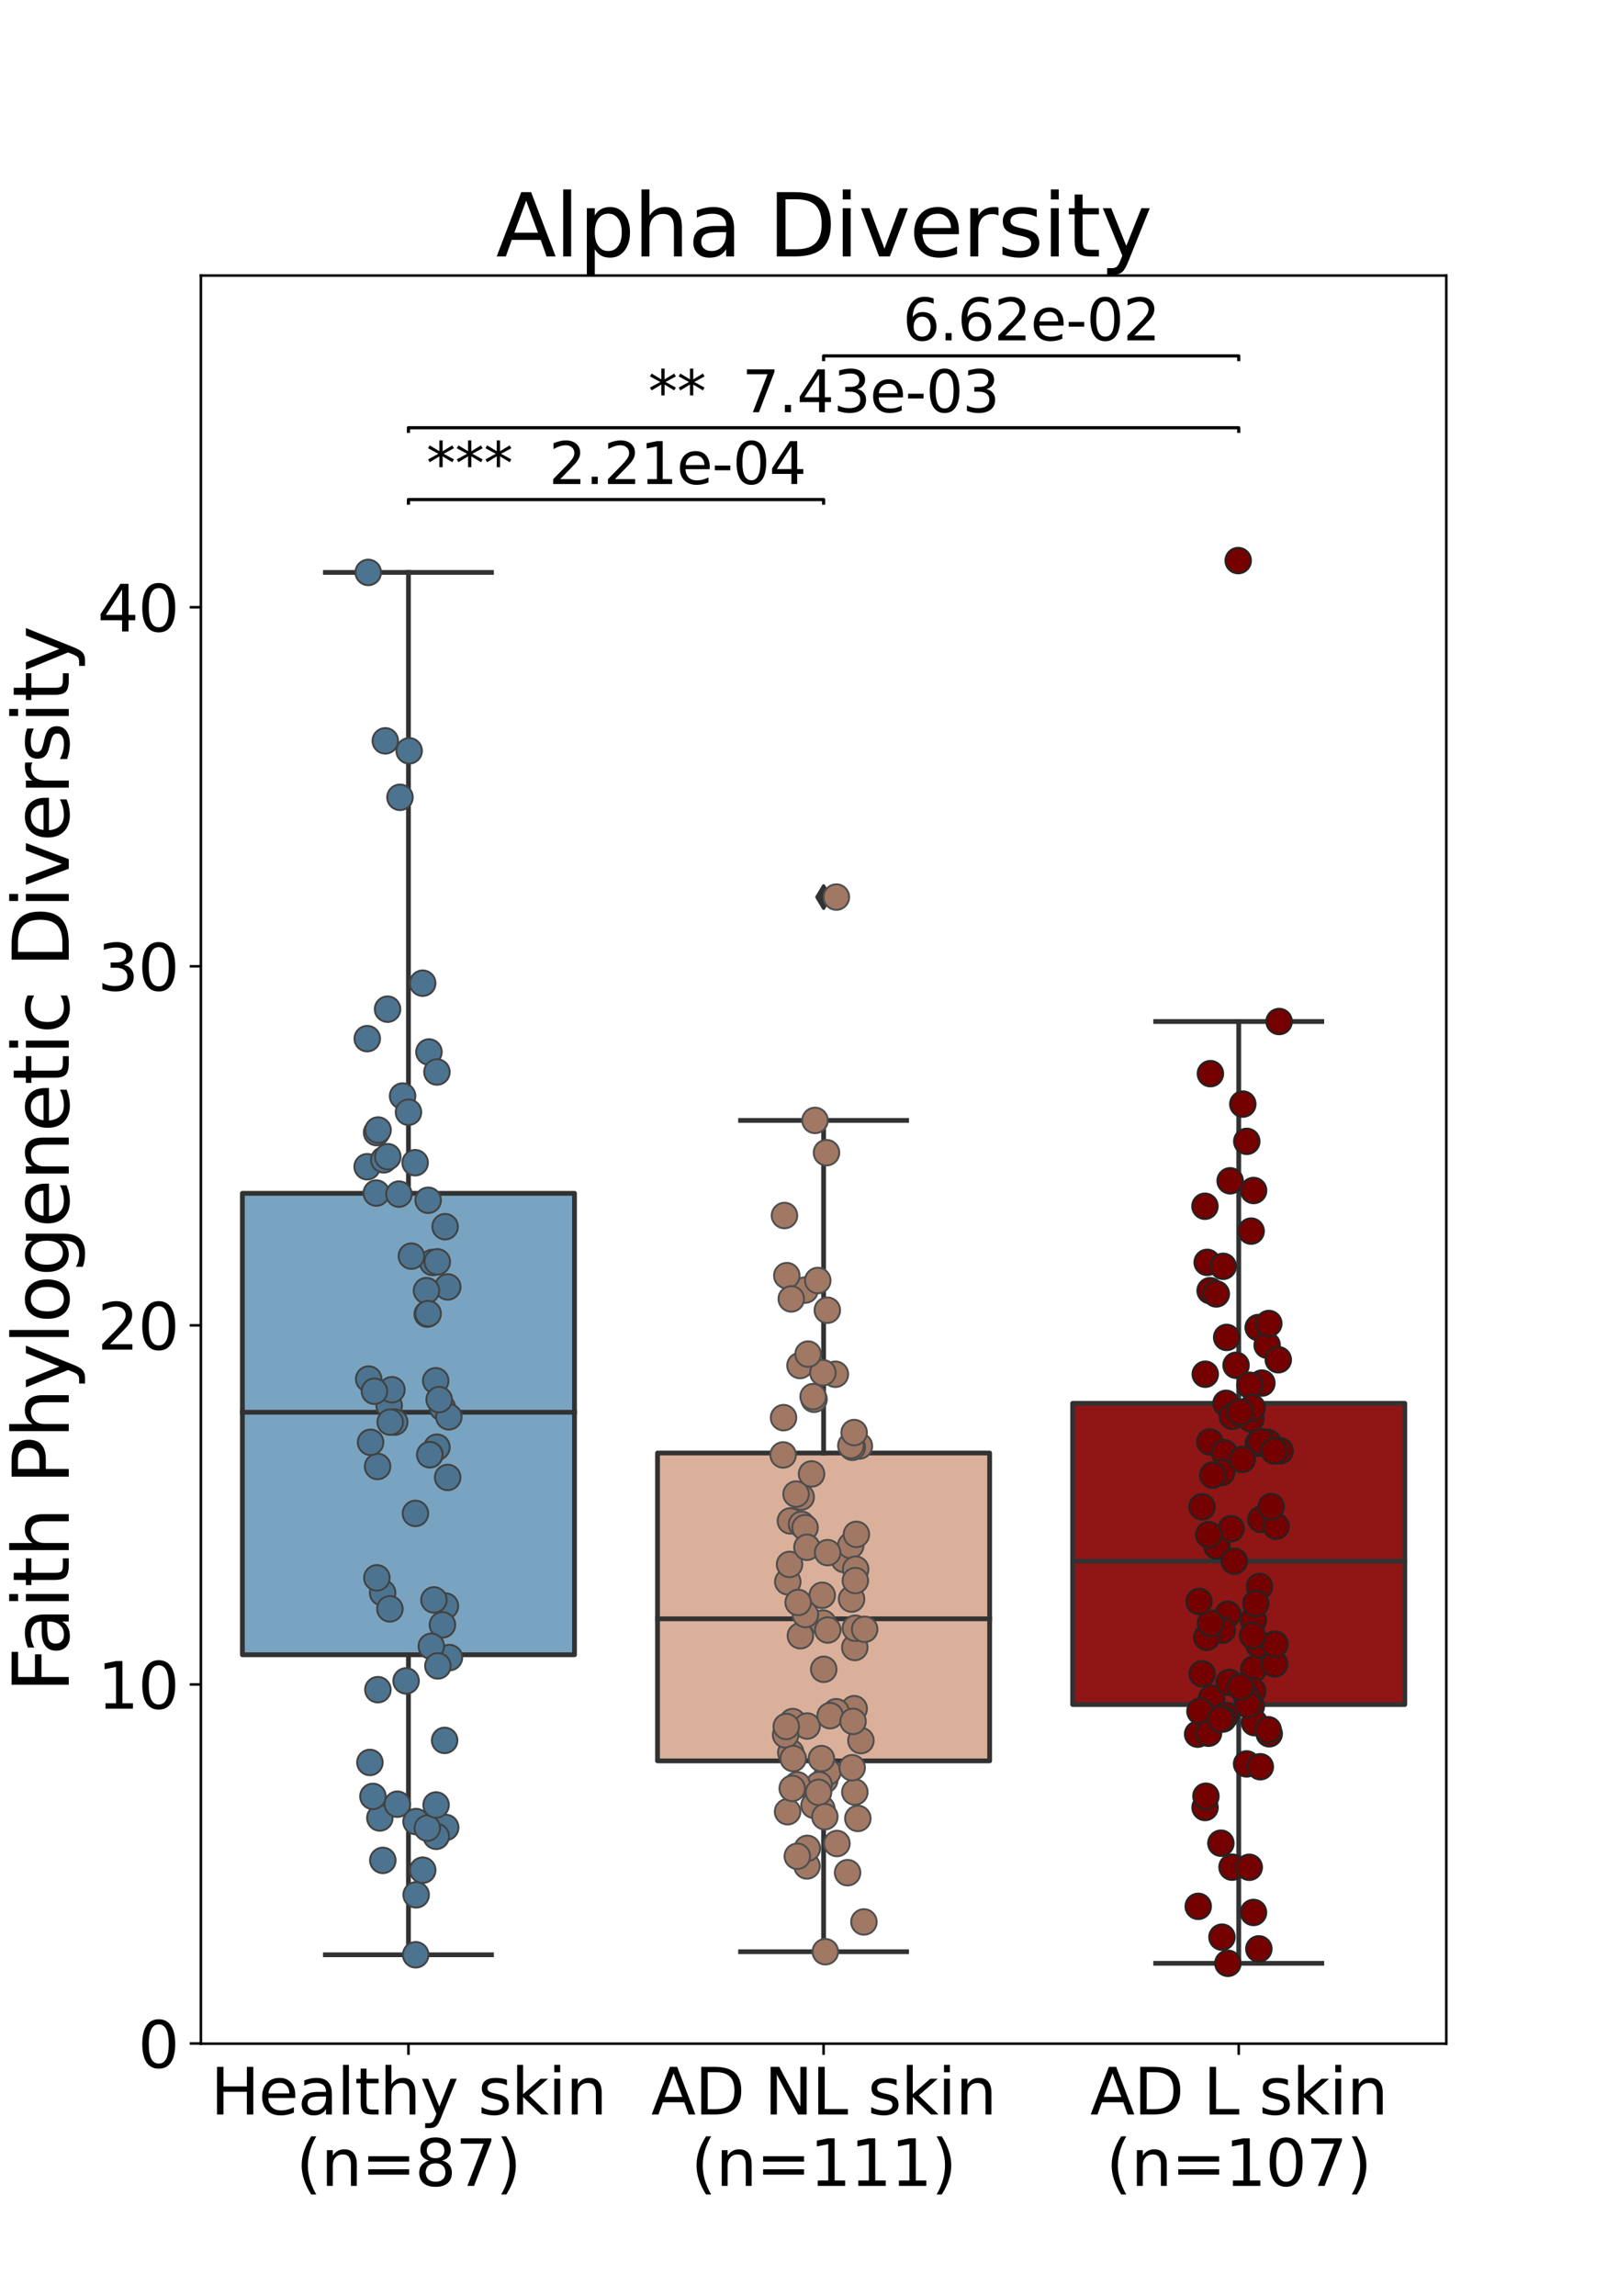 <?xml version="1.0" encoding="utf-8" standalone="no"?>
<!DOCTYPE svg PUBLIC "-//W3C//DTD SVG 1.1//EN"
  "http://www.w3.org/Graphics/SVG/1.1/DTD/svg11.dtd">
<svg xmlns:xlink="http://www.w3.org/1999/xlink" width="504pt" height="720pt" viewBox="0 0 504 720" xmlns="http://www.w3.org/2000/svg" version="1.1">
 <defs>
  <style type="text/css">*{stroke-linejoin: round; stroke-linecap: butt}</style>
 </defs>
 <g id="figure_1">
  <g id="patch_1">
   <path d="M 0 720 
L 504 720 
L 504 0 
L 0 0 
z
" style="fill: #ffffff"/>
  </g>
  <g id="axes_1">
   <g id="patch_2">
    <path d="M 63 640.8 
L 453.6 640.8 
L 453.6 86.4 
L 63 86.4 
z
" style="fill: #ffffff"/>
   </g>
   <g id="patch_3">
    <path d="M 76.02 518.852 
L 180.18 518.852 
L 180.18 374.167 
L 76.02 374.167 
L 76.02 518.852 
z
" clip-path="url(#pc93426b7f8)" style="fill: #78a4c1; stroke: #323232; stroke-width: 1.5; stroke-linejoin: miter"/>
   </g>
   <g id="patch_4">
    <path d="M 206.22 552.125 
L 310.38 552.125 
L 310.38 455.598 
L 206.22 455.598 
L 206.22 552.125 
z
" clip-path="url(#pc93426b7f8)" style="fill: #dbb09a; stroke: #323232; stroke-width: 1.5; stroke-linejoin: miter"/>
   </g>
   <g id="patch_5">
    <path d="M 336.42 534.461 
L 440.58 534.461 
L 440.58 440.015 
L 336.42 440.015 
L 336.42 534.461 
z
" clip-path="url(#pc93426b7f8)" style="fill: #901515; stroke: #323232; stroke-width: 1.5; stroke-linejoin: miter"/>
   </g>
   <g id="matplotlib.axis_1">
    <g id="xtick_1">
     <g id="line2d_1">
      <defs>
       <path id="m2d720d637d" d="M 0 0 
L 0 3.5 
" style="stroke: #000000; stroke-width: 0.8"/>
      </defs>
      <g>
       <use xlink:href="#m2d720d637d" x="128.1" y="640.8" style="stroke: #000000; stroke-width: 0.8"/>
      </g>
     </g>
     <g id="text_1">
      <!-- Healthy skin -->
      <g transform="translate(66.05 662.997) scale(0.2 -0.2)">
       <defs>
        <path id="DejaVuSans-48" d="M 628 4666 
L 1259 4666 
L 1259 2753 
L 3553 2753 
L 3553 4666 
L 4184 4666 
L 4184 0 
L 3553 0 
L 3553 2222 
L 1259 2222 
L 1259 0 
L 628 0 
L 628 4666 
z
" transform="scale(0.016)"/>
        <path id="DejaVuSans-65" d="M 3597 1894 
L 3597 1613 
L 953 1613 
Q 991 1019 1311 708 
Q 1631 397 2203 397 
Q 2534 397 2845 478 
Q 3156 559 3463 722 
L 3463 178 
Q 3153 47 2828 -22 
Q 2503 -91 2169 -91 
Q 1331 -91 842 396 
Q 353 884 353 1716 
Q 353 2575 817 3079 
Q 1281 3584 2069 3584 
Q 2775 3584 3186 3129 
Q 3597 2675 3597 1894 
z
M 3022 2063 
Q 3016 2534 2758 2815 
Q 2500 3097 2075 3097 
Q 1594 3097 1305 2825 
Q 1016 2553 972 2059 
L 3022 2063 
z
" transform="scale(0.016)"/>
        <path id="DejaVuSans-61" d="M 2194 1759 
Q 1497 1759 1228 1600 
Q 959 1441 959 1056 
Q 959 750 1161 570 
Q 1363 391 1709 391 
Q 2188 391 2477 730 
Q 2766 1069 2766 1631 
L 2766 1759 
L 2194 1759 
z
M 3341 1997 
L 3341 0 
L 2766 0 
L 2766 531 
Q 2569 213 2275 61 
Q 1981 -91 1556 -91 
Q 1019 -91 701 211 
Q 384 513 384 1019 
Q 384 1609 779 1909 
Q 1175 2209 1959 2209 
L 2766 2209 
L 2766 2266 
Q 2766 2663 2505 2880 
Q 2244 3097 1772 3097 
Q 1472 3097 1187 3025 
Q 903 2953 641 2809 
L 641 3341 
Q 956 3463 1253 3523 
Q 1550 3584 1831 3584 
Q 2591 3584 2966 3190 
Q 3341 2797 3341 1997 
z
" transform="scale(0.016)"/>
        <path id="DejaVuSans-6c" d="M 603 4863 
L 1178 4863 
L 1178 0 
L 603 0 
L 603 4863 
z
" transform="scale(0.016)"/>
        <path id="DejaVuSans-74" d="M 1172 4494 
L 1172 3500 
L 2356 3500 
L 2356 3053 
L 1172 3053 
L 1172 1153 
Q 1172 725 1289 603 
Q 1406 481 1766 481 
L 2356 481 
L 2356 0 
L 1766 0 
Q 1100 0 847 248 
Q 594 497 594 1153 
L 594 3053 
L 172 3053 
L 172 3500 
L 594 3500 
L 594 4494 
L 1172 4494 
z
" transform="scale(0.016)"/>
        <path id="DejaVuSans-68" d="M 3513 2113 
L 3513 0 
L 2938 0 
L 2938 2094 
Q 2938 2591 2744 2837 
Q 2550 3084 2163 3084 
Q 1697 3084 1428 2787 
Q 1159 2491 1159 1978 
L 1159 0 
L 581 0 
L 581 4863 
L 1159 4863 
L 1159 2956 
Q 1366 3272 1645 3428 
Q 1925 3584 2291 3584 
Q 2894 3584 3203 3211 
Q 3513 2838 3513 2113 
z
" transform="scale(0.016)"/>
        <path id="DejaVuSans-79" d="M 2059 -325 
Q 1816 -950 1584 -1140 
Q 1353 -1331 966 -1331 
L 506 -1331 
L 506 -850 
L 844 -850 
Q 1081 -850 1212 -737 
Q 1344 -625 1503 -206 
L 1606 56 
L 191 3500 
L 800 3500 
L 1894 763 
L 2988 3500 
L 3597 3500 
L 2059 -325 
z
" transform="scale(0.016)"/>
        <path id="DejaVuSans-20" transform="scale(0.016)"/>
        <path id="DejaVuSans-73" d="M 2834 3397 
L 2834 2853 
Q 2591 2978 2328 3040 
Q 2066 3103 1784 3103 
Q 1356 3103 1142 2972 
Q 928 2841 928 2578 
Q 928 2378 1081 2264 
Q 1234 2150 1697 2047 
L 1894 2003 
Q 2506 1872 2764 1633 
Q 3022 1394 3022 966 
Q 3022 478 2636 193 
Q 2250 -91 1575 -91 
Q 1294 -91 989 -36 
Q 684 19 347 128 
L 347 722 
Q 666 556 975 473 
Q 1284 391 1588 391 
Q 1994 391 2212 530 
Q 2431 669 2431 922 
Q 2431 1156 2273 1281 
Q 2116 1406 1581 1522 
L 1381 1569 
Q 847 1681 609 1914 
Q 372 2147 372 2553 
Q 372 3047 722 3315 
Q 1072 3584 1716 3584 
Q 2034 3584 2315 3537 
Q 2597 3491 2834 3397 
z
" transform="scale(0.016)"/>
        <path id="DejaVuSans-6b" d="M 581 4863 
L 1159 4863 
L 1159 1991 
L 2875 3500 
L 3609 3500 
L 1753 1863 
L 3688 0 
L 2938 0 
L 1159 1709 
L 1159 0 
L 581 0 
L 581 4863 
z
" transform="scale(0.016)"/>
        <path id="DejaVuSans-69" d="M 603 3500 
L 1178 3500 
L 1178 0 
L 603 0 
L 603 3500 
z
M 603 4863 
L 1178 4863 
L 1178 4134 
L 603 4134 
L 603 4863 
z
" transform="scale(0.016)"/>
        <path id="DejaVuSans-6e" d="M 3513 2113 
L 3513 0 
L 2938 0 
L 2938 2094 
Q 2938 2591 2744 2837 
Q 2550 3084 2163 3084 
Q 1697 3084 1428 2787 
Q 1159 2491 1159 1978 
L 1159 0 
L 581 0 
L 581 3500 
L 1159 3500 
L 1159 2956 
Q 1366 3272 1645 3428 
Q 1925 3584 2291 3584 
Q 2894 3584 3203 3211 
Q 3513 2838 3513 2113 
z
" transform="scale(0.016)"/>
       </defs>
       <use xlink:href="#DejaVuSans-48"/>
       <use xlink:href="#DejaVuSans-65" x="75.195"/>
       <use xlink:href="#DejaVuSans-61" x="136.719"/>
       <use xlink:href="#DejaVuSans-6c" x="197.998"/>
       <use xlink:href="#DejaVuSans-74" x="225.781"/>
       <use xlink:href="#DejaVuSans-68" x="264.99"/>
       <use xlink:href="#DejaVuSans-79" x="328.369"/>
       <use xlink:href="#DejaVuSans-20" x="387.549"/>
       <use xlink:href="#DejaVuSans-73" x="419.336"/>
       <use xlink:href="#DejaVuSans-6b" x="471.436"/>
       <use xlink:href="#DejaVuSans-69" x="529.346"/>
       <use xlink:href="#DejaVuSans-6e" x="557.129"/>
      </g>
      <!-- (n=87) -->
      <g transform="translate(92.855 685.393) scale(0.2 -0.2)">
       <defs>
        <path id="DejaVuSans-28" d="M 1984 4856 
Q 1566 4138 1362 3434 
Q 1159 2731 1159 2009 
Q 1159 1288 1364 580 
Q 1569 -128 1984 -844 
L 1484 -844 
Q 1016 -109 783 600 
Q 550 1309 550 2009 
Q 550 2706 781 3412 
Q 1013 4119 1484 4856 
L 1984 4856 
z
" transform="scale(0.016)"/>
        <path id="DejaVuSans-3d" d="M 678 2906 
L 4684 2906 
L 4684 2381 
L 678 2381 
L 678 2906 
z
M 678 1631 
L 4684 1631 
L 4684 1100 
L 678 1100 
L 678 1631 
z
" transform="scale(0.016)"/>
        <path id="DejaVuSans-38" d="M 2034 2216 
Q 1584 2216 1326 1975 
Q 1069 1734 1069 1313 
Q 1069 891 1326 650 
Q 1584 409 2034 409 
Q 2484 409 2743 651 
Q 3003 894 3003 1313 
Q 3003 1734 2745 1975 
Q 2488 2216 2034 2216 
z
M 1403 2484 
Q 997 2584 770 2862 
Q 544 3141 544 3541 
Q 544 4100 942 4425 
Q 1341 4750 2034 4750 
Q 2731 4750 3128 4425 
Q 3525 4100 3525 3541 
Q 3525 3141 3298 2862 
Q 3072 2584 2669 2484 
Q 3125 2378 3379 2068 
Q 3634 1759 3634 1313 
Q 3634 634 3220 271 
Q 2806 -91 2034 -91 
Q 1263 -91 848 271 
Q 434 634 434 1313 
Q 434 1759 690 2068 
Q 947 2378 1403 2484 
z
M 1172 3481 
Q 1172 3119 1398 2916 
Q 1625 2713 2034 2713 
Q 2441 2713 2670 2916 
Q 2900 3119 2900 3481 
Q 2900 3844 2670 4047 
Q 2441 4250 2034 4250 
Q 1625 4250 1398 4047 
Q 1172 3844 1172 3481 
z
" transform="scale(0.016)"/>
        <path id="DejaVuSans-37" d="M 525 4666 
L 3525 4666 
L 3525 4397 
L 1831 0 
L 1172 0 
L 2766 4134 
L 525 4134 
L 525 4666 
z
" transform="scale(0.016)"/>
        <path id="DejaVuSans-29" d="M 513 4856 
L 1013 4856 
Q 1481 4119 1714 3412 
Q 1947 2706 1947 2009 
Q 1947 1309 1714 600 
Q 1481 -109 1013 -844 
L 513 -844 
Q 928 -128 1133 580 
Q 1338 1288 1338 2009 
Q 1338 2731 1133 3434 
Q 928 4138 513 4856 
z
" transform="scale(0.016)"/>
       </defs>
       <use xlink:href="#DejaVuSans-28"/>
       <use xlink:href="#DejaVuSans-6e" x="39.014"/>
       <use xlink:href="#DejaVuSans-3d" x="102.393"/>
       <use xlink:href="#DejaVuSans-38" x="186.182"/>
       <use xlink:href="#DejaVuSans-37" x="249.805"/>
       <use xlink:href="#DejaVuSans-29" x="313.428"/>
      </g>
     </g>
    </g>
    <g id="xtick_2">
     <g id="line2d_2">
      <g>
       <use xlink:href="#m2d720d637d" x="258.3" y="640.8" style="stroke: #000000; stroke-width: 0.8"/>
      </g>
     </g>
     <g id="text_2">
      <!-- AD NL skin -->
      <g transform="translate(204.234 662.997) scale(0.2 -0.2)">
       <defs>
        <path id="DejaVuSans-41" d="M 2188 4044 
L 1331 1722 
L 3047 1722 
L 2188 4044 
z
M 1831 4666 
L 2547 4666 
L 4325 0 
L 3669 0 
L 3244 1197 
L 1141 1197 
L 716 0 
L 50 0 
L 1831 4666 
z
" transform="scale(0.016)"/>
        <path id="DejaVuSans-44" d="M 1259 4147 
L 1259 519 
L 2022 519 
Q 2988 519 3436 956 
Q 3884 1394 3884 2338 
Q 3884 3275 3436 3711 
Q 2988 4147 2022 4147 
L 1259 4147 
z
M 628 4666 
L 1925 4666 
Q 3281 4666 3915 4102 
Q 4550 3538 4550 2338 
Q 4550 1131 3912 565 
Q 3275 0 1925 0 
L 628 0 
L 628 4666 
z
" transform="scale(0.016)"/>
        <path id="DejaVuSans-4e" d="M 628 4666 
L 1478 4666 
L 3547 763 
L 3547 4666 
L 4159 4666 
L 4159 0 
L 3309 0 
L 1241 3903 
L 1241 0 
L 628 0 
L 628 4666 
z
" transform="scale(0.016)"/>
        <path id="DejaVuSans-4c" d="M 628 4666 
L 1259 4666 
L 1259 531 
L 3531 531 
L 3531 0 
L 628 0 
L 628 4666 
z
" transform="scale(0.016)"/>
       </defs>
       <use xlink:href="#DejaVuSans-41"/>
       <use xlink:href="#DejaVuSans-44" x="68.408"/>
       <use xlink:href="#DejaVuSans-20" x="145.41"/>
       <use xlink:href="#DejaVuSans-4e" x="177.197"/>
       <use xlink:href="#DejaVuSans-4c" x="252.002"/>
       <use xlink:href="#DejaVuSans-20" x="307.715"/>
       <use xlink:href="#DejaVuSans-73" x="339.502"/>
       <use xlink:href="#DejaVuSans-6b" x="391.602"/>
       <use xlink:href="#DejaVuSans-69" x="449.512"/>
       <use xlink:href="#DejaVuSans-6e" x="477.295"/>
      </g>
      <!-- (n=111) -->
      <g transform="translate(216.692 685.393) scale(0.2 -0.2)">
       <defs>
        <path id="DejaVuSans-31" d="M 794 531 
L 1825 531 
L 1825 4091 
L 703 3866 
L 703 4441 
L 1819 4666 
L 2450 4666 
L 2450 531 
L 3481 531 
L 3481 0 
L 794 0 
L 794 531 
z
" transform="scale(0.016)"/>
       </defs>
       <use xlink:href="#DejaVuSans-28"/>
       <use xlink:href="#DejaVuSans-6e" x="39.014"/>
       <use xlink:href="#DejaVuSans-3d" x="102.393"/>
       <use xlink:href="#DejaVuSans-31" x="186.182"/>
       <use xlink:href="#DejaVuSans-31" x="249.805"/>
       <use xlink:href="#DejaVuSans-31" x="313.428"/>
       <use xlink:href="#DejaVuSans-29" x="377.051"/>
      </g>
     </g>
    </g>
    <g id="xtick_3">
     <g id="line2d_3">
      <g>
       <use xlink:href="#m2d720d637d" x="388.5" y="640.8" style="stroke: #000000; stroke-width: 0.8"/>
      </g>
     </g>
     <g id="text_3">
      <!-- AD L skin -->
      <g transform="translate(341.916 662.997) scale(0.2 -0.2)">
       <use xlink:href="#DejaVuSans-41"/>
       <use xlink:href="#DejaVuSans-44" x="68.408"/>
       <use xlink:href="#DejaVuSans-20" x="145.41"/>
       <use xlink:href="#DejaVuSans-4c" x="177.197"/>
       <use xlink:href="#DejaVuSans-20" x="232.91"/>
       <use xlink:href="#DejaVuSans-73" x="264.697"/>
       <use xlink:href="#DejaVuSans-6b" x="316.797"/>
       <use xlink:href="#DejaVuSans-69" x="374.707"/>
       <use xlink:href="#DejaVuSans-6e" x="402.49"/>
      </g>
      <!-- (n=107) -->
      <g transform="translate(346.892 685.393) scale(0.2 -0.2)">
       <defs>
        <path id="DejaVuSans-30" d="M 2034 4250 
Q 1547 4250 1301 3770 
Q 1056 3291 1056 2328 
Q 1056 1369 1301 889 
Q 1547 409 2034 409 
Q 2525 409 2770 889 
Q 3016 1369 3016 2328 
Q 3016 3291 2770 3770 
Q 2525 4250 2034 4250 
z
M 2034 4750 
Q 2819 4750 3233 4129 
Q 3647 3509 3647 2328 
Q 3647 1150 3233 529 
Q 2819 -91 2034 -91 
Q 1250 -91 836 529 
Q 422 1150 422 2328 
Q 422 3509 836 4129 
Q 1250 4750 2034 4750 
z
" transform="scale(0.016)"/>
       </defs>
       <use xlink:href="#DejaVuSans-28"/>
       <use xlink:href="#DejaVuSans-6e" x="39.014"/>
       <use xlink:href="#DejaVuSans-3d" x="102.393"/>
       <use xlink:href="#DejaVuSans-31" x="186.182"/>
       <use xlink:href="#DejaVuSans-30" x="249.805"/>
       <use xlink:href="#DejaVuSans-37" x="313.428"/>
       <use xlink:href="#DejaVuSans-29" x="377.051"/>
      </g>
     </g>
    </g>
    <g id="text_4">
     <!--   -->
     <g transform="translate(256.711 701.15) scale(0.1 -0.1)">
      <use xlink:href="#DejaVuSans-20"/>
     </g>
    </g>
   </g>
   <g id="matplotlib.axis_2">
    <g id="ytick_1">
     <g id="line2d_4">
      <defs>
       <path id="m722a85bd29" d="M 0 0 
L -3.5 0 
" style="stroke: #000000; stroke-width: 0.8"/>
      </defs>
      <g>
       <use xlink:href="#m722a85bd29" x="63" y="640.747" style="stroke: #000000; stroke-width: 0.8"/>
      </g>
     </g>
     <g id="text_5">
      <!-- 0 -->
      <g transform="translate(43.275 648.345) scale(0.2 -0.2)">
       <use xlink:href="#DejaVuSans-30"/>
      </g>
     </g>
    </g>
    <g id="ytick_2">
     <g id="line2d_5">
      <g>
       <use xlink:href="#m722a85bd29" x="63" y="528.16" style="stroke: #000000; stroke-width: 0.8"/>
      </g>
     </g>
     <g id="text_6">
      <!-- 10 -->
      <g transform="translate(30.55 535.759) scale(0.2 -0.2)">
       <use xlink:href="#DejaVuSans-31"/>
       <use xlink:href="#DejaVuSans-30" x="63.623"/>
      </g>
     </g>
    </g>
    <g id="ytick_3">
     <g id="line2d_6">
      <g>
       <use xlink:href="#m722a85bd29" x="63" y="415.574" style="stroke: #000000; stroke-width: 0.8"/>
      </g>
     </g>
     <g id="text_7">
      <!-- 20 -->
      <g transform="translate(30.55 423.172) scale(0.2 -0.2)">
       <defs>
        <path id="DejaVuSans-32" d="M 1228 531 
L 3431 531 
L 3431 0 
L 469 0 
L 469 531 
Q 828 903 1448 1529 
Q 2069 2156 2228 2338 
Q 2531 2678 2651 2914 
Q 2772 3150 2772 3378 
Q 2772 3750 2511 3984 
Q 2250 4219 1831 4219 
Q 1534 4219 1204 4116 
Q 875 4013 500 3803 
L 500 4441 
Q 881 4594 1212 4672 
Q 1544 4750 1819 4750 
Q 2544 4750 2975 4387 
Q 3406 4025 3406 3419 
Q 3406 3131 3298 2873 
Q 3191 2616 2906 2266 
Q 2828 2175 2409 1742 
Q 1991 1309 1228 531 
z
" transform="scale(0.016)"/>
       </defs>
       <use xlink:href="#DejaVuSans-32"/>
       <use xlink:href="#DejaVuSans-30" x="63.623"/>
      </g>
     </g>
    </g>
    <g id="ytick_4">
     <g id="line2d_7">
      <g>
       <use xlink:href="#m722a85bd29" x="63" y="302.987" style="stroke: #000000; stroke-width: 0.8"/>
      </g>
     </g>
     <g id="text_8">
      <!-- 30 -->
      <g transform="translate(30.55 310.586) scale(0.2 -0.2)">
       <defs>
        <path id="DejaVuSans-33" d="M 2597 2516 
Q 3050 2419 3304 2112 
Q 3559 1806 3559 1356 
Q 3559 666 3084 287 
Q 2609 -91 1734 -91 
Q 1441 -91 1130 -33 
Q 819 25 488 141 
L 488 750 
Q 750 597 1062 519 
Q 1375 441 1716 441 
Q 2309 441 2620 675 
Q 2931 909 2931 1356 
Q 2931 1769 2642 2001 
Q 2353 2234 1838 2234 
L 1294 2234 
L 1294 2753 
L 1863 2753 
Q 2328 2753 2575 2939 
Q 2822 3125 2822 3475 
Q 2822 3834 2567 4026 
Q 2313 4219 1838 4219 
Q 1578 4219 1281 4162 
Q 984 4106 628 3988 
L 628 4550 
Q 988 4650 1302 4700 
Q 1616 4750 1894 4750 
Q 2613 4750 3031 4423 
Q 3450 4097 3450 3541 
Q 3450 3153 3228 2886 
Q 3006 2619 2597 2516 
z
" transform="scale(0.016)"/>
       </defs>
       <use xlink:href="#DejaVuSans-33"/>
       <use xlink:href="#DejaVuSans-30" x="63.623"/>
      </g>
     </g>
    </g>
    <g id="ytick_5">
     <g id="line2d_8">
      <g>
       <use xlink:href="#m722a85bd29" x="63" y="190.401" style="stroke: #000000; stroke-width: 0.8"/>
      </g>
     </g>
     <g id="text_9">
      <!-- 40 -->
      <g transform="translate(30.55 197.999) scale(0.2 -0.2)">
       <defs>
        <path id="DejaVuSans-34" d="M 2419 4116 
L 825 1625 
L 2419 1625 
L 2419 4116 
z
M 2253 4666 
L 3047 4666 
L 3047 1625 
L 3713 1625 
L 3713 1100 
L 3047 1100 
L 3047 0 
L 2419 0 
L 2419 1100 
L 313 1100 
L 313 1709 
L 2253 4666 
z
" transform="scale(0.016)"/>
       </defs>
       <use xlink:href="#DejaVuSans-34"/>
       <use xlink:href="#DejaVuSans-30" x="63.623"/>
      </g>
     </g>
    </g>
    <g id="text_10">
     <!-- Faith Phylogenetic Diversity -->
     <g transform="translate(21.559 530.663) rotate(-90) scale(0.24 -0.24)">
      <defs>
       <path id="DejaVuSans-46" d="M 628 4666 
L 3309 4666 
L 3309 4134 
L 1259 4134 
L 1259 2759 
L 3109 2759 
L 3109 2228 
L 1259 2228 
L 1259 0 
L 628 0 
L 628 4666 
z
" transform="scale(0.016)"/>
       <path id="DejaVuSans-50" d="M 1259 4147 
L 1259 2394 
L 2053 2394 
Q 2494 2394 2734 2622 
Q 2975 2850 2975 3272 
Q 2975 3691 2734 3919 
Q 2494 4147 2053 4147 
L 1259 4147 
z
M 628 4666 
L 2053 4666 
Q 2838 4666 3239 4311 
Q 3641 3956 3641 3272 
Q 3641 2581 3239 2228 
Q 2838 1875 2053 1875 
L 1259 1875 
L 1259 0 
L 628 0 
L 628 4666 
z
" transform="scale(0.016)"/>
       <path id="DejaVuSans-6f" d="M 1959 3097 
Q 1497 3097 1228 2736 
Q 959 2375 959 1747 
Q 959 1119 1226 758 
Q 1494 397 1959 397 
Q 2419 397 2687 759 
Q 2956 1122 2956 1747 
Q 2956 2369 2687 2733 
Q 2419 3097 1959 3097 
z
M 1959 3584 
Q 2709 3584 3137 3096 
Q 3566 2609 3566 1747 
Q 3566 888 3137 398 
Q 2709 -91 1959 -91 
Q 1206 -91 779 398 
Q 353 888 353 1747 
Q 353 2609 779 3096 
Q 1206 3584 1959 3584 
z
" transform="scale(0.016)"/>
       <path id="DejaVuSans-67" d="M 2906 1791 
Q 2906 2416 2648 2759 
Q 2391 3103 1925 3103 
Q 1463 3103 1205 2759 
Q 947 2416 947 1791 
Q 947 1169 1205 825 
Q 1463 481 1925 481 
Q 2391 481 2648 825 
Q 2906 1169 2906 1791 
z
M 3481 434 
Q 3481 -459 3084 -895 
Q 2688 -1331 1869 -1331 
Q 1566 -1331 1297 -1286 
Q 1028 -1241 775 -1147 
L 775 -588 
Q 1028 -725 1275 -790 
Q 1522 -856 1778 -856 
Q 2344 -856 2625 -561 
Q 2906 -266 2906 331 
L 2906 616 
Q 2728 306 2450 153 
Q 2172 0 1784 0 
Q 1141 0 747 490 
Q 353 981 353 1791 
Q 353 2603 747 3093 
Q 1141 3584 1784 3584 
Q 2172 3584 2450 3431 
Q 2728 3278 2906 2969 
L 2906 3500 
L 3481 3500 
L 3481 434 
z
" transform="scale(0.016)"/>
       <path id="DejaVuSans-63" d="M 3122 3366 
L 3122 2828 
Q 2878 2963 2633 3030 
Q 2388 3097 2138 3097 
Q 1578 3097 1268 2742 
Q 959 2388 959 1747 
Q 959 1106 1268 751 
Q 1578 397 2138 397 
Q 2388 397 2633 464 
Q 2878 531 3122 666 
L 3122 134 
Q 2881 22 2623 -34 
Q 2366 -91 2075 -91 
Q 1284 -91 818 406 
Q 353 903 353 1747 
Q 353 2603 823 3093 
Q 1294 3584 2113 3584 
Q 2378 3584 2631 3529 
Q 2884 3475 3122 3366 
z
" transform="scale(0.016)"/>
       <path id="DejaVuSans-76" d="M 191 3500 
L 800 3500 
L 1894 563 
L 2988 3500 
L 3597 3500 
L 2284 0 
L 1503 0 
L 191 3500 
z
" transform="scale(0.016)"/>
       <path id="DejaVuSans-72" d="M 2631 2963 
Q 2534 3019 2420 3045 
Q 2306 3072 2169 3072 
Q 1681 3072 1420 2755 
Q 1159 2438 1159 1844 
L 1159 0 
L 581 0 
L 581 3500 
L 1159 3500 
L 1159 2956 
Q 1341 3275 1631 3429 
Q 1922 3584 2338 3584 
Q 2397 3584 2469 3576 
Q 2541 3569 2628 3553 
L 2631 2963 
z
" transform="scale(0.016)"/>
      </defs>
      <use xlink:href="#DejaVuSans-46"/>
      <use xlink:href="#DejaVuSans-61" x="48.395"/>
      <use xlink:href="#DejaVuSans-69" x="109.674"/>
      <use xlink:href="#DejaVuSans-74" x="137.457"/>
      <use xlink:href="#DejaVuSans-68" x="176.666"/>
      <use xlink:href="#DejaVuSans-20" x="240.045"/>
      <use xlink:href="#DejaVuSans-50" x="271.832"/>
      <use xlink:href="#DejaVuSans-68" x="332.135"/>
      <use xlink:href="#DejaVuSans-79" x="395.514"/>
      <use xlink:href="#DejaVuSans-6c" x="454.693"/>
      <use xlink:href="#DejaVuSans-6f" x="482.477"/>
      <use xlink:href="#DejaVuSans-67" x="543.658"/>
      <use xlink:href="#DejaVuSans-65" x="607.135"/>
      <use xlink:href="#DejaVuSans-6e" x="668.658"/>
      <use xlink:href="#DejaVuSans-65" x="732.037"/>
      <use xlink:href="#DejaVuSans-74" x="793.561"/>
      <use xlink:href="#DejaVuSans-69" x="832.77"/>
      <use xlink:href="#DejaVuSans-63" x="860.553"/>
      <use xlink:href="#DejaVuSans-20" x="915.533"/>
      <use xlink:href="#DejaVuSans-44" x="947.32"/>
      <use xlink:href="#DejaVuSans-69" x="1024.322"/>
      <use xlink:href="#DejaVuSans-76" x="1052.105"/>
      <use xlink:href="#DejaVuSans-65" x="1111.285"/>
      <use xlink:href="#DejaVuSans-72" x="1172.809"/>
      <use xlink:href="#DejaVuSans-73" x="1213.922"/>
      <use xlink:href="#DejaVuSans-69" x="1266.021"/>
      <use xlink:href="#DejaVuSans-74" x="1293.805"/>
      <use xlink:href="#DejaVuSans-79" x="1333.014"/>
     </g>
    </g>
   </g>
   <g id="line2d_9">
    <path d="M 128.1 518.852 
L 128.1 612.925 
" clip-path="url(#pc93426b7f8)" style="fill: none; stroke: #323232; stroke-width: 1.5; stroke-linecap: square"/>
   </g>
   <g id="line2d_10">
    <path d="M 128.1 374.167 
L 128.1 179.484 
" clip-path="url(#pc93426b7f8)" style="fill: none; stroke: #323232; stroke-width: 1.5; stroke-linecap: square"/>
   </g>
   <g id="line2d_11">
    <path d="M 102.06 612.925 
L 154.14 612.925 
" clip-path="url(#pc93426b7f8)" style="fill: none; stroke: #323232; stroke-width: 1.5; stroke-linecap: square"/>
   </g>
   <g id="line2d_12">
    <path d="M 102.06 179.484 
L 154.14 179.484 
" clip-path="url(#pc93426b7f8)" style="fill: none; stroke: #323232; stroke-width: 1.5; stroke-linecap: square"/>
   </g>
   <g id="line2d_13"/>
   <g id="line2d_14">
    <path d="M 258.3 552.125 
L 258.3 611.968 
" clip-path="url(#pc93426b7f8)" style="fill: none; stroke: #323232; stroke-width: 1.5; stroke-linecap: square"/>
   </g>
   <g id="line2d_15">
    <path d="M 258.3 455.598 
L 258.3 351.307 
" clip-path="url(#pc93426b7f8)" style="fill: none; stroke: #323232; stroke-width: 1.5; stroke-linecap: square"/>
   </g>
   <g id="line2d_16">
    <path d="M 232.26 611.968 
L 284.34 611.968 
" clip-path="url(#pc93426b7f8)" style="fill: none; stroke: #323232; stroke-width: 1.5; stroke-linecap: square"/>
   </g>
   <g id="line2d_17">
    <path d="M 232.26 351.307 
L 284.34 351.307 
" clip-path="url(#pc93426b7f8)" style="fill: none; stroke: #323232; stroke-width: 1.5; stroke-linecap: square"/>
   </g>
   <g id="line2d_18">
    <defs>
     <path id="mdf1fb54452" d="M -0 3.536 
L 2.121 0 
L -0 -3.536 
L -2.121 -0 
z
" style="stroke: #323232; stroke-linejoin: miter"/>
    </defs>
    <g clip-path="url(#pc93426b7f8)">
     <use xlink:href="#mdf1fb54452" x="258.3" y="281.279" style="fill: #323232; stroke: #323232; stroke-linejoin: miter"/>
    </g>
   </g>
   <g id="line2d_19">
    <path d="M 388.5 534.461 
L 388.5 615.6 
" clip-path="url(#pc93426b7f8)" style="fill: none; stroke: #323232; stroke-width: 1.5; stroke-linecap: square"/>
   </g>
   <g id="line2d_20">
    <path d="M 388.5 440.015 
L 388.5 320.299 
" clip-path="url(#pc93426b7f8)" style="fill: none; stroke: #323232; stroke-width: 1.5; stroke-linecap: square"/>
   </g>
   <g id="line2d_21">
    <path d="M 362.46 615.6 
L 414.54 615.6 
" clip-path="url(#pc93426b7f8)" style="fill: none; stroke: #323232; stroke-width: 1.5; stroke-linecap: square"/>
   </g>
   <g id="line2d_22">
    <path d="M 362.46 320.299 
L 414.54 320.299 
" clip-path="url(#pc93426b7f8)" style="fill: none; stroke: #323232; stroke-width: 1.5; stroke-linecap: square"/>
   </g>
   <g id="line2d_23">
    <g clip-path="url(#pc93426b7f8)">
     <use xlink:href="#mdf1fb54452" x="388.5" y="175.774" style="fill: #323232; stroke: #323232; stroke-linejoin: miter"/>
    </g>
   </g>
   <g id="line2d_24">
    <path d="M 128.1 157.76 
L 128.1 156.635 
L 258.3 156.635 
L 258.3 157.76 
" clip-path="url(#pc93426b7f8)" style="fill: none; stroke: #000000; stroke-linecap: square"/>
   </g>
   <g id="line2d_25">
    <path d="M 128.1 135.243 
L 128.1 134.117 
L 388.5 134.117 
L 388.5 135.243 
" clip-path="url(#pc93426b7f8)" style="fill: none; stroke: #000000; stroke-linecap: square"/>
   </g>
   <g id="line2d_26">
    <path d="M 258.3 112.726 
L 258.3 111.6 
L 388.5 111.6 
L 388.5 112.726 
" clip-path="url(#pc93426b7f8)" style="fill: none; stroke: #000000; stroke-linecap: square"/>
   </g>
   <g id="line2d_27">
    <path d="M 76.02 442.812 
L 180.18 442.812 
" clip-path="url(#pc93426b7f8)" style="fill: none; stroke: #323232; stroke-width: 1.5; stroke-linecap: square"/>
   </g>
   <g id="line2d_28">
    <path d="M 206.22 507.584 
L 310.38 507.584 
" clip-path="url(#pc93426b7f8)" style="fill: none; stroke: #323232; stroke-width: 1.5; stroke-linecap: square"/>
   </g>
   <g id="line2d_29">
    <path d="M 336.42 489.506 
L 440.58 489.506 
" clip-path="url(#pc93426b7f8)" style="fill: none; stroke: #323232; stroke-width: 1.5; stroke-linecap: square"/>
   </g>
   <g id="patch_6">
    <path d="M 63 640.8 
L 63 86.4 
" style="fill: none; stroke: #000000; stroke-width: 0.8; stroke-linejoin: miter; stroke-linecap: square"/>
   </g>
   <g id="patch_7">
    <path d="M 453.6 640.8 
L 453.6 86.4 
" style="fill: none; stroke: #000000; stroke-width: 0.8; stroke-linejoin: miter; stroke-linecap: square"/>
   </g>
   <g id="patch_8">
    <path d="M 63 640.8 
L 453.6 640.8 
" style="fill: none; stroke: #000000; stroke-width: 0.8; stroke-linejoin: miter; stroke-linecap: square"/>
   </g>
   <g id="patch_9">
    <path d="M 63 86.4 
L 453.6 86.4 
" style="fill: none; stroke: #000000; stroke-width: 0.8; stroke-linejoin: miter; stroke-linecap: square"/>
   </g>
   <g id="PathCollection_1">
    <defs>
     <path id="C0_0_c9d1c3ff0c" d="M 0 4 
C 1.061 4 2.078 3.579 2.828 2.828 
C 3.579 2.078 4 1.061 4 -0 
C 4 -1.061 3.579 -2.078 2.828 -2.828 
C 2.078 -3.579 1.061 -4 0 -4 
C -1.061 -4 -2.078 -3.579 -2.828 -2.828 
C -3.579 -2.078 -4 -1.061 -4 0 
C -4 1.061 -3.579 2.078 -2.828 2.828 
C -2.078 3.579 -1.061 4 0 4 
z
"/>
    </defs>
    <g clip-path="url(#pc93426b7f8)">
     <use xlink:href="#C0_0_c9d1c3ff0c" x="118.109" y="355.125" style="fill: #4c7490; stroke: #424242; stroke-width: 0.6"/>
    </g>
    <g clip-path="url(#pc93426b7f8)">
     <use xlink:href="#C0_0_c9d1c3ff0c" x="120.841" y="232.295" style="fill: #4c7490; stroke: #424242; stroke-width: 0.6"/>
    </g>
    <g clip-path="url(#pc93426b7f8)">
     <use xlink:href="#C0_0_c9d1c3ff0c" x="119.129" y="570.025" style="fill: #4c7490; stroke: #424242; stroke-width: 0.6"/>
    </g>
    <g clip-path="url(#pc93426b7f8)">
     <use xlink:href="#C0_0_c9d1c3ff0c" x="115.489" y="179.484" style="fill: #4c7490; stroke: #424242; stroke-width: 0.6"/>
    </g>
    <g clip-path="url(#pc93426b7f8)">
     <use xlink:href="#C0_0_c9d1c3ff0c" x="139.786" y="573.006" style="fill: #4c7490; stroke: #424242; stroke-width: 0.6"/>
    </g>
    <g clip-path="url(#pc93426b7f8)">
     <use xlink:href="#C0_0_c9d1c3ff0c" x="135.674" y="395.838" style="fill: #4c7490; stroke: #424242; stroke-width: 0.6"/>
    </g>
    <g clip-path="url(#pc93426b7f8)">
     <use xlink:href="#C0_0_c9d1c3ff0c" x="115.151" y="365.832" style="fill: #4c7490; stroke: #424242; stroke-width: 0.6"/>
    </g>
    <g clip-path="url(#pc93426b7f8)">
     <use xlink:href="#C0_0_c9d1c3ff0c" x="116.015" y="552.619" style="fill: #4c7490; stroke: #424242; stroke-width: 0.6"/>
    </g>
    <g clip-path="url(#pc93426b7f8)">
     <use xlink:href="#C0_0_c9d1c3ff0c" x="118.022" y="374.084" style="fill: #4c7490; stroke: #424242; stroke-width: 0.6"/>
    </g>
    <g clip-path="url(#pc93426b7f8)">
     <use xlink:href="#C0_0_c9d1c3ff0c" x="115.629" y="432.404" style="fill: #4c7490; stroke: #424242; stroke-width: 0.6"/>
    </g>
    <g clip-path="url(#pc93426b7f8)">
     <use xlink:href="#C0_0_c9d1c3ff0c" x="120.364" y="363.67" style="fill: #4c7490; stroke: #424242; stroke-width: 0.6"/>
    </g>
    <g clip-path="url(#pc93426b7f8)">
     <use xlink:href="#C0_0_c9d1c3ff0c" x="128.322" y="235.424" style="fill: #4c7490; stroke: #424242; stroke-width: 0.6"/>
    </g>
    <g clip-path="url(#pc93426b7f8)">
     <use xlink:href="#C0_0_c9d1c3ff0c" x="120.061" y="583.323" style="fill: #4c7490; stroke: #424242; stroke-width: 0.6"/>
    </g>
    <g clip-path="url(#pc93426b7f8)">
     <use xlink:href="#C0_0_c9d1c3ff0c" x="118.429" y="459.814" style="fill: #4c7490; stroke: #424242; stroke-width: 0.6"/>
    </g>
    <g clip-path="url(#pc93426b7f8)">
     <use xlink:href="#C0_0_c9d1c3ff0c" x="116.961" y="563.263" style="fill: #4c7490; stroke: #424242; stroke-width: 0.6"/>
    </g>
    <g clip-path="url(#pc93426b7f8)">
     <use xlink:href="#C0_0_c9d1c3ff0c" x="139.7" y="503.577" style="fill: #4c7490; stroke: #424242; stroke-width: 0.6"/>
    </g>
    <g clip-path="url(#pc93426b7f8)">
     <use xlink:href="#C0_0_c9d1c3ff0c" x="138.751" y="441.374" style="fill: #4c7490; stroke: #424242; stroke-width: 0.6"/>
    </g>
    <g clip-path="url(#pc93426b7f8)">
     <use xlink:href="#C0_0_c9d1c3ff0c" x="132.572" y="308.281" style="fill: #4c7490; stroke: #424242; stroke-width: 0.6"/>
    </g>
    <g clip-path="url(#pc93426b7f8)">
     <use xlink:href="#C0_0_c9d1c3ff0c" x="120.009" y="499.443" style="fill: #4c7490; stroke: #424242; stroke-width: 0.6"/>
    </g>
    <g clip-path="url(#pc93426b7f8)">
     <use xlink:href="#C0_0_c9d1c3ff0c" x="134.282" y="376.347" style="fill: #4c7490; stroke: #424242; stroke-width: 0.6"/>
    </g>
    <g clip-path="url(#pc93426b7f8)">
     <use xlink:href="#C0_0_c9d1c3ff0c" x="124.634" y="565.709" style="fill: #4c7490; stroke: #424242; stroke-width: 0.6"/>
    </g>
    <g clip-path="url(#pc93426b7f8)">
     <use xlink:href="#C0_0_c9d1c3ff0c" x="133.985" y="412.044" style="fill: #4c7490; stroke: #424242; stroke-width: 0.6"/>
    </g>
    <g clip-path="url(#pc93426b7f8)">
     <use xlink:href="#C0_0_c9d1c3ff0c" x="118.574" y="354.323" style="fill: #4c7490; stroke: #424242; stroke-width: 0.6"/>
    </g>
    <g clip-path="url(#pc93426b7f8)">
     <use xlink:href="#C0_0_c9d1c3ff0c" x="138.754" y="509.476" style="fill: #4c7490; stroke: #424242; stroke-width: 0.6"/>
    </g>
    <g clip-path="url(#pc93426b7f8)">
     <use xlink:href="#C0_0_c9d1c3ff0c" x="134.532" y="329.852" style="fill: #4c7490; stroke: #424242; stroke-width: 0.6"/>
    </g>
    <g clip-path="url(#pc93426b7f8)">
     <use xlink:href="#C0_0_c9d1c3ff0c" x="140.954" y="519.738" style="fill: #4c7490; stroke: #424242; stroke-width: 0.6"/>
    </g>
    <g clip-path="url(#pc93426b7f8)">
     <use xlink:href="#C0_0_c9d1c3ff0c" x="121.632" y="362.69" style="fill: #4c7490; stroke: #424242; stroke-width: 0.6"/>
    </g>
    <g clip-path="url(#pc93426b7f8)">
     <use xlink:href="#C0_0_c9d1c3ff0c" x="116.224" y="452.234" style="fill: #4c7490; stroke: #424242; stroke-width: 0.6"/>
    </g>
    <g clip-path="url(#pc93426b7f8)">
     <use xlink:href="#C0_0_c9d1c3ff0c" x="140.435" y="403.513" style="fill: #4c7490; stroke: #424242; stroke-width: 0.6"/>
    </g>
    <g clip-path="url(#pc93426b7f8)">
     <use xlink:href="#C0_0_c9d1c3ff0c" x="118.514" y="529.798" style="fill: #4c7490; stroke: #424242; stroke-width: 0.6"/>
    </g>
    <g clip-path="url(#pc93426b7f8)">
     <use xlink:href="#C0_0_c9d1c3ff0c" x="122.047" y="440.749" style="fill: #4c7490; stroke: #424242; stroke-width: 0.6"/>
    </g>
    <g clip-path="url(#pc93426b7f8)">
     <use xlink:href="#C0_0_c9d1c3ff0c" x="136.81" y="575.784" style="fill: #4c7490; stroke: #424242; stroke-width: 0.6"/>
    </g>
    <g clip-path="url(#pc93426b7f8)">
     <use xlink:href="#C0_0_c9d1c3ff0c" x="123.8" y="445.898" style="fill: #4c7490; stroke: #424242; stroke-width: 0.6"/>
    </g>
    <g clip-path="url(#pc93426b7f8)">
     <use xlink:href="#C0_0_c9d1c3ff0c" x="130.474" y="571.157" style="fill: #4c7490; stroke: #424242; stroke-width: 0.6"/>
    </g>
    <g clip-path="url(#pc93426b7f8)">
     <use xlink:href="#C0_0_c9d1c3ff0c" x="136.648" y="432.947" style="fill: #4c7490; stroke: #424242; stroke-width: 0.6"/>
    </g>
    <g clip-path="url(#pc93426b7f8)">
     <use xlink:href="#C0_0_c9d1c3ff0c" x="139.446" y="545.701" style="fill: #4c7490; stroke: #424242; stroke-width: 0.6"/>
    </g>
    <g clip-path="url(#pc93426b7f8)">
     <use xlink:href="#C0_0_c9d1c3ff0c" x="140.402" y="463.247" style="fill: #4c7490; stroke: #424242; stroke-width: 0.6"/>
    </g>
    <g clip-path="url(#pc93426b7f8)">
     <use xlink:href="#C0_0_c9d1c3ff0c" x="135.276" y="516.192" style="fill: #4c7490; stroke: #424242; stroke-width: 0.6"/>
    </g>
    <g clip-path="url(#pc93426b7f8)">
     <use xlink:href="#C0_0_c9d1c3ff0c" x="140.772" y="444.25" style="fill: #4c7490; stroke: #424242; stroke-width: 0.6"/>
    </g>
    <g clip-path="url(#pc93426b7f8)">
     <use xlink:href="#C0_0_c9d1c3ff0c" x="122.923" y="435.753" style="fill: #4c7490; stroke: #424242; stroke-width: 0.6"/>
    </g>
    <g clip-path="url(#pc93426b7f8)">
     <use xlink:href="#C0_0_c9d1c3ff0c" x="137.039" y="453.773" style="fill: #4c7490; stroke: #424242; stroke-width: 0.6"/>
    </g>
    <g clip-path="url(#pc93426b7f8)">
     <use xlink:href="#C0_0_c9d1c3ff0c" x="137.338" y="522.342" style="fill: #4c7490; stroke: #424242; stroke-width: 0.6"/>
    </g>
    <g clip-path="url(#pc93426b7f8)">
     <use xlink:href="#C0_0_c9d1c3ff0c" x="139.598" y="384.633" style="fill: #4c7490; stroke: #424242; stroke-width: 0.6"/>
    </g>
    <g clip-path="url(#pc93426b7f8)">
     <use xlink:href="#C0_0_c9d1c3ff0c" x="133.754" y="404.684" style="fill: #4c7490; stroke: #424242; stroke-width: 0.6"/>
    </g>
    <g clip-path="url(#pc93426b7f8)">
     <use xlink:href="#C0_0_c9d1c3ff0c" x="129.021" y="393.862" style="fill: #4c7490; stroke: #424242; stroke-width: 0.6"/>
    </g>
    <g clip-path="url(#pc93426b7f8)">
     <use xlink:href="#C0_0_c9d1c3ff0c" x="136.093" y="501.651" style="fill: #4c7490; stroke: #424242; stroke-width: 0.6"/>
    </g>
    <g clip-path="url(#pc93426b7f8)">
     <use xlink:href="#C0_0_c9d1c3ff0c" x="126.262" y="343.671" style="fill: #4c7490; stroke: #424242; stroke-width: 0.6"/>
    </g>
    <g clip-path="url(#pc93426b7f8)">
     <use xlink:href="#C0_0_c9d1c3ff0c" x="137.034" y="336.125" style="fill: #4c7490; stroke: #424242; stroke-width: 0.6"/>
    </g>
    <g clip-path="url(#pc93426b7f8)">
     <use xlink:href="#C0_0_c9d1c3ff0c" x="118.202" y="494.739" style="fill: #4c7490; stroke: #424242; stroke-width: 0.6"/>
    </g>
    <g clip-path="url(#pc93426b7f8)">
     <use xlink:href="#C0_0_c9d1c3ff0c" x="134.019" y="573.202" style="fill: #4c7490; stroke: #424242; stroke-width: 0.6"/>
    </g>
    <g clip-path="url(#pc93426b7f8)">
     <use xlink:href="#C0_0_c9d1c3ff0c" x="130.52" y="594.13" style="fill: #4c7490; stroke: #424242; stroke-width: 0.6"/>
    </g>
    <g clip-path="url(#pc93426b7f8)">
     <use xlink:href="#C0_0_c9d1c3ff0c" x="115.184" y="325.674" style="fill: #4c7490; stroke: #424242; stroke-width: 0.6"/>
    </g>
    <g clip-path="url(#pc93426b7f8)">
     <use xlink:href="#C0_0_c9d1c3ff0c" x="134.274" y="411.889" style="fill: #4c7490; stroke: #424242; stroke-width: 0.6"/>
    </g>
    <g clip-path="url(#pc93426b7f8)">
     <use xlink:href="#C0_0_c9d1c3ff0c" x="128.111" y="348.735" style="fill: #4c7490; stroke: #424242; stroke-width: 0.6"/>
    </g>
    <g clip-path="url(#pc93426b7f8)">
     <use xlink:href="#C0_0_c9d1c3ff0c" x="137.737" y="438.848" style="fill: #4c7490; stroke: #424242; stroke-width: 0.6"/>
    </g>
    <g clip-path="url(#pc93426b7f8)">
     <use xlink:href="#C0_0_c9d1c3ff0c" x="121.549" y="316.426" style="fill: #4c7490; stroke: #424242; stroke-width: 0.6"/>
    </g>
    <g clip-path="url(#pc93426b7f8)">
     <use xlink:href="#C0_0_c9d1c3ff0c" x="130.202" y="364.571" style="fill: #4c7490; stroke: #424242; stroke-width: 0.6"/>
    </g>
    <g clip-path="url(#pc93426b7f8)">
     <use xlink:href="#C0_0_c9d1c3ff0c" x="122.375" y="445.898" style="fill: #4c7490; stroke: #424242; stroke-width: 0.6"/>
    </g>
    <g clip-path="url(#pc93426b7f8)">
     <use xlink:href="#C0_0_c9d1c3ff0c" x="136.768" y="565.958" style="fill: #4c7490; stroke: #424242; stroke-width: 0.6"/>
    </g>
    <g clip-path="url(#pc93426b7f8)">
     <use xlink:href="#C0_0_c9d1c3ff0c" x="130.292" y="474.532" style="fill: #4c7490; stroke: #424242; stroke-width: 0.6"/>
    </g>
    <g clip-path="url(#pc93426b7f8)">
     <use xlink:href="#C0_0_c9d1c3ff0c" x="134.851" y="456.106" style="fill: #4c7490; stroke: #424242; stroke-width: 0.6"/>
    </g>
    <g clip-path="url(#pc93426b7f8)">
     <use xlink:href="#C0_0_c9d1c3ff0c" x="125.445" y="249.996" style="fill: #4c7490; stroke: #424242; stroke-width: 0.6"/>
    </g>
    <g clip-path="url(#pc93426b7f8)">
     <use xlink:href="#C0_0_c9d1c3ff0c" x="127.365" y="527.049" style="fill: #4c7490; stroke: #424242; stroke-width: 0.6"/>
    </g>
    <g clip-path="url(#pc93426b7f8)">
     <use xlink:href="#C0_0_c9d1c3ff0c" x="122.284" y="504.464" style="fill: #4c7490; stroke: #424242; stroke-width: 0.6"/>
    </g>
    <g clip-path="url(#pc93426b7f8)">
     <use xlink:href="#C0_0_c9d1c3ff0c" x="125.121" y="374.417" style="fill: #4c7490; stroke: #424242; stroke-width: 0.6"/>
    </g>
    <g clip-path="url(#pc93426b7f8)">
     <use xlink:href="#C0_0_c9d1c3ff0c" x="137.147" y="395.649" style="fill: #4c7490; stroke: #424242; stroke-width: 0.6"/>
    </g>
    <g clip-path="url(#pc93426b7f8)">
     <use xlink:href="#C0_0_c9d1c3ff0c" x="132.579" y="586.397" style="fill: #4c7490; stroke: #424242; stroke-width: 0.6"/>
    </g>
    <g clip-path="url(#pc93426b7f8)">
     <use xlink:href="#C0_0_c9d1c3ff0c" x="117.43" y="436.222" style="fill: #4c7490; stroke: #424242; stroke-width: 0.6"/>
    </g>
    <g clip-path="url(#pc93426b7f8)">
     <use xlink:href="#C0_0_c9d1c3ff0c" x="134.78" y="456.125" style="fill: #4c7490; stroke: #424242; stroke-width: 0.6"/>
    </g>
    <g clip-path="url(#pc93426b7f8)">
     <use xlink:href="#C0_0_c9d1c3ff0c" x="130.378" y="612.925" style="fill: #4c7490; stroke: #424242; stroke-width: 0.6"/>
    </g>
   </g>
   <g id="PathCollection_2">
    <defs>
     <path id="C1_0_fc4a0d22c2" d="M 0 4 
C 1.061 4 2.078 3.579 2.828 2.828 
C 3.579 2.078 4 1.061 4 -0 
C 4 -1.061 3.579 -2.078 2.828 -2.828 
C 2.078 -3.579 1.061 -4 0 -4 
C -1.061 -4 -2.078 -3.579 -2.828 -2.828 
C -3.579 -2.078 -4 -1.061 -4 0 
C -4 1.061 -3.579 2.078 -2.828 2.828 
C -2.078 3.579 -1.061 4 0 4 
z
"/>
    </defs>
    <g clip-path="url(#pc93426b7f8)">
     <use xlink:href="#C1_0_fc4a0d22c2" x="249.476" y="540.56" style="fill: #a17864; stroke: #4e4e4e; stroke-width: 0.6"/>
    </g>
    <g clip-path="url(#pc93426b7f8)">
     <use xlink:href="#C1_0_fc4a0d22c2" x="258.678" y="558.12" style="fill: #a17864; stroke: #4e4e4e; stroke-width: 0.6"/>
    </g>
    <g clip-path="url(#pc93426b7f8)">
     <use xlink:href="#C1_0_fc4a0d22c2" x="253.092" y="585.072" style="fill: #a17864; stroke: #4e4e4e; stroke-width: 0.6"/>
    </g>
    <g clip-path="url(#pc93426b7f8)">
     <use xlink:href="#C1_0_fc4a0d22c2" x="261.995" y="430.898" style="fill: #a17864; stroke: #4e4e4e; stroke-width: 0.6"/>
    </g>
    <g clip-path="url(#pc93426b7f8)">
     <use xlink:href="#C1_0_fc4a0d22c2" x="265.827" y="587.18" style="fill: #a17864; stroke: #4e4e4e; stroke-width: 0.6"/>
    </g>
    <g clip-path="url(#pc93426b7f8)">
     <use xlink:href="#C1_0_fc4a0d22c2" x="264.764" y="489.001" style="fill: #a17864; stroke: #4e4e4e; stroke-width: 0.6"/>
    </g>
    <g clip-path="url(#pc93426b7f8)">
     <use xlink:href="#C1_0_fc4a0d22c2" x="248.612" y="539.796" style="fill: #a17864; stroke: #4e4e4e; stroke-width: 0.6"/>
    </g>
    <g clip-path="url(#pc93426b7f8)">
     <use xlink:href="#C1_0_fc4a0d22c2" x="252.505" y="404.51" style="fill: #a17864; stroke: #4e4e4e; stroke-width: 0.6"/>
    </g>
    <g clip-path="url(#pc93426b7f8)">
     <use xlink:href="#C1_0_fc4a0d22c2" x="255.31" y="438.746" style="fill: #a17864; stroke: #4e4e4e; stroke-width: 0.6"/>
    </g>
    <g clip-path="url(#pc93426b7f8)">
     <use xlink:href="#C1_0_fc4a0d22c2" x="247.069" y="495.966" style="fill: #a17864; stroke: #4e4e4e; stroke-width: 0.6"/>
    </g>
    <g clip-path="url(#pc93426b7f8)">
     <use xlink:href="#C1_0_fc4a0d22c2" x="248.013" y="549.527" style="fill: #a17864; stroke: #4e4e4e; stroke-width: 0.6"/>
    </g>
    <g clip-path="url(#pc93426b7f8)">
     <use xlink:href="#C1_0_fc4a0d22c2" x="253.147" y="541.197" style="fill: #a17864; stroke: #4e4e4e; stroke-width: 0.6"/>
    </g>
    <g clip-path="url(#pc93426b7f8)">
     <use xlink:href="#C1_0_fc4a0d22c2" x="266.814" y="484.6" style="fill: #a17864; stroke: #4e4e4e; stroke-width: 0.6"/>
    </g>
    <g clip-path="url(#pc93426b7f8)">
     <use xlink:href="#C1_0_fc4a0d22c2" x="259.667" y="555.606" style="fill: #a17864; stroke: #4e4e4e; stroke-width: 0.6"/>
    </g>
    <g clip-path="url(#pc93426b7f8)">
     <use xlink:href="#C1_0_fc4a0d22c2" x="247.882" y="476.886" style="fill: #a17864; stroke: #4e4e4e; stroke-width: 0.6"/>
    </g>
    <g clip-path="url(#pc93426b7f8)">
     <use xlink:href="#C1_0_fc4a0d22c2" x="251.025" y="512.892" style="fill: #a17864; stroke: #4e4e4e; stroke-width: 0.6"/>
    </g>
    <g clip-path="url(#pc93426b7f8)">
     <use xlink:href="#C1_0_fc4a0d22c2" x="269.528" y="453.39" style="fill: #a17864; stroke: #4e4e4e; stroke-width: 0.6"/>
    </g>
    <g clip-path="url(#pc93426b7f8)">
     <use xlink:href="#C1_0_fc4a0d22c2" x="257.622" y="551.406" style="fill: #a17864; stroke: #4e4e4e; stroke-width: 0.6"/>
    </g>
    <g clip-path="url(#pc93426b7f8)">
     <use xlink:href="#C1_0_fc4a0d22c2" x="270.949" y="602.629" style="fill: #a17864; stroke: #4e4e4e; stroke-width: 0.6"/>
    </g>
    <g clip-path="url(#pc93426b7f8)">
     <use xlink:href="#C1_0_fc4a0d22c2" x="267.899" y="535.759" style="fill: #a17864; stroke: #4e4e4e; stroke-width: 0.6"/>
    </g>
    <g clip-path="url(#pc93426b7f8)">
     <use xlink:href="#C1_0_fc4a0d22c2" x="253.196" y="579.555" style="fill: #a17864; stroke: #4e4e4e; stroke-width: 0.6"/>
    </g>
    <g clip-path="url(#pc93426b7f8)">
     <use xlink:href="#C1_0_fc4a0d22c2" x="268.101" y="561.901" style="fill: #a17864; stroke: #4e4e4e; stroke-width: 0.6"/>
    </g>
    <g clip-path="url(#pc93426b7f8)">
     <use xlink:href="#C1_0_fc4a0d22c2" x="256.897" y="559.582" style="fill: #a17864; stroke: #4e4e4e; stroke-width: 0.6"/>
    </g>
    <g clip-path="url(#pc93426b7f8)">
     <use xlink:href="#C1_0_fc4a0d22c2" x="262.305" y="281.279" style="fill: #a17864; stroke: #4e4e4e; stroke-width: 0.6"/>
    </g>
    <g clip-path="url(#pc93426b7f8)">
     <use xlink:href="#C1_0_fc4a0d22c2" x="251.388" y="477.948" style="fill: #a17864; stroke: #4e4e4e; stroke-width: 0.6"/>
    </g>
    <g clip-path="url(#pc93426b7f8)">
     <use xlink:href="#C1_0_fc4a0d22c2" x="250.059" y="559.629" style="fill: #a17864; stroke: #4e4e4e; stroke-width: 0.6"/>
    </g>
    <g clip-path="url(#pc93426b7f8)">
     <use xlink:href="#C1_0_fc4a0d22c2" x="247.628" y="490.526" style="fill: #a17864; stroke: #4e4e4e; stroke-width: 0.6"/>
    </g>
    <g clip-path="url(#pc93426b7f8)">
     <use xlink:href="#C1_0_fc4a0d22c2" x="245.742" y="444.511" style="fill: #a17864; stroke: #4e4e4e; stroke-width: 0.6"/>
    </g>
    <g clip-path="url(#pc93426b7f8)">
     <use xlink:href="#C1_0_fc4a0d22c2" x="270.009" y="545.76" style="fill: #a17864; stroke: #4e4e4e; stroke-width: 0.6"/>
    </g>
    <g clip-path="url(#pc93426b7f8)">
     <use xlink:href="#C1_0_fc4a0d22c2" x="246.391" y="543.983" style="fill: #a17864; stroke: #4e4e4e; stroke-width: 0.6"/>
    </g>
    <g clip-path="url(#pc93426b7f8)">
     <use xlink:href="#C1_0_fc4a0d22c2" x="262.491" y="578.038" style="fill: #a17864; stroke: #4e4e4e; stroke-width: 0.6"/>
    </g>
    <g clip-path="url(#pc93426b7f8)">
     <use xlink:href="#C1_0_fc4a0d22c2" x="251.277" y="469.413" style="fill: #a17864; stroke: #4e4e4e; stroke-width: 0.6"/>
    </g>
    <g clip-path="url(#pc93426b7f8)">
     <use xlink:href="#C1_0_fc4a0d22c2" x="267.082" y="501.391" style="fill: #a17864; stroke: #4e4e4e; stroke-width: 0.6"/>
    </g>
    <g clip-path="url(#pc93426b7f8)">
     <use xlink:href="#C1_0_fc4a0d22c2" x="248.766" y="551.402" style="fill: #a17864; stroke: #4e4e4e; stroke-width: 0.6"/>
    </g>
    <g clip-path="url(#pc93426b7f8)">
     <use xlink:href="#C1_0_fc4a0d22c2" x="250.896" y="428.162" style="fill: #a17864; stroke: #4e4e4e; stroke-width: 0.6"/>
    </g>
    <g clip-path="url(#pc93426b7f8)">
     <use xlink:href="#C1_0_fc4a0d22c2" x="258.14" y="508.928" style="fill: #a17864; stroke: #4e4e4e; stroke-width: 0.6"/>
    </g>
    <g clip-path="url(#pc93426b7f8)">
     <use xlink:href="#C1_0_fc4a0d22c2" x="246.765" y="399.979" style="fill: #a17864; stroke: #4e4e4e; stroke-width: 0.6"/>
    </g>
    <g clip-path="url(#pc93426b7f8)">
     <use xlink:href="#C1_0_fc4a0d22c2" x="247.009" y="568.064" style="fill: #a17864; stroke: #4e4e4e; stroke-width: 0.6"/>
    </g>
    <g clip-path="url(#pc93426b7f8)">
     <use xlink:href="#C1_0_fc4a0d22c2" x="268.089" y="516.578" style="fill: #a17864; stroke: #4e4e4e; stroke-width: 0.6"/>
    </g>
    <g clip-path="url(#pc93426b7f8)">
     <use xlink:href="#C1_0_fc4a0d22c2" x="262.239" y="536.709" style="fill: #a17864; stroke: #4e4e4e; stroke-width: 0.6"/>
    </g>
    <g clip-path="url(#pc93426b7f8)">
     <use xlink:href="#C1_0_fc4a0d22c2" x="260.351" y="537.952" style="fill: #a17864; stroke: #4e4e4e; stroke-width: 0.6"/>
    </g>
    <g clip-path="url(#pc93426b7f8)">
     <use xlink:href="#C1_0_fc4a0d22c2" x="250.064" y="582.032" style="fill: #a17864; stroke: #4e4e4e; stroke-width: 0.6"/>
    </g>
    <g clip-path="url(#pc93426b7f8)">
     <use xlink:href="#C1_0_fc4a0d22c2" x="267.539" y="539.74" style="fill: #a17864; stroke: #4e4e4e; stroke-width: 0.6"/>
    </g>
    <g clip-path="url(#pc93426b7f8)">
     <use xlink:href="#C1_0_fc4a0d22c2" x="248.165" y="407.277" style="fill: #a17864; stroke: #4e4e4e; stroke-width: 0.6"/>
    </g>
    <g clip-path="url(#pc93426b7f8)">
     <use xlink:href="#C1_0_fc4a0d22c2" x="268.592" y="481.101" style="fill: #a17864; stroke: #4e4e4e; stroke-width: 0.6"/>
    </g>
    <g clip-path="url(#pc93426b7f8)">
     <use xlink:href="#C1_0_fc4a0d22c2" x="268.366" y="492.019" style="fill: #a17864; stroke: #4e4e4e; stroke-width: 0.6"/>
    </g>
    <g clip-path="url(#pc93426b7f8)">
     <use xlink:href="#C1_0_fc4a0d22c2" x="259.604" y="511.094" style="fill: #a17864; stroke: #4e4e4e; stroke-width: 0.6"/>
    </g>
    <g clip-path="url(#pc93426b7f8)">
     <use xlink:href="#C1_0_fc4a0d22c2" x="254.526" y="462.154" style="fill: #a17864; stroke: #4e4e4e; stroke-width: 0.6"/>
    </g>
    <g clip-path="url(#pc93426b7f8)">
     <use xlink:href="#C1_0_fc4a0d22c2" x="255.017" y="437.914" style="fill: #a17864; stroke: #4e4e4e; stroke-width: 0.6"/>
    </g>
    <g clip-path="url(#pc93426b7f8)">
     <use xlink:href="#C1_0_fc4a0d22c2" x="267.315" y="453.804" style="fill: #a17864; stroke: #4e4e4e; stroke-width: 0.6"/>
    </g>
    <g clip-path="url(#pc93426b7f8)">
     <use xlink:href="#C1_0_fc4a0d22c2" x="259.471" y="410.818" style="fill: #a17864; stroke: #4e4e4e; stroke-width: 0.6"/>
    </g>
    <g clip-path="url(#pc93426b7f8)">
     <use xlink:href="#C1_0_fc4a0d22c2" x="266.848" y="453.255" style="fill: #a17864; stroke: #4e4e4e; stroke-width: 0.6"/>
    </g>
    <g clip-path="url(#pc93426b7f8)">
     <use xlink:href="#C1_0_fc4a0d22c2" x="259.212" y="361.425" style="fill: #a17864; stroke: #4e4e4e; stroke-width: 0.6"/>
    </g>
    <g clip-path="url(#pc93426b7f8)">
     <use xlink:href="#C1_0_fc4a0d22c2" x="258.081" y="430.427" style="fill: #a17864; stroke: #4e4e4e; stroke-width: 0.6"/>
    </g>
    <g clip-path="url(#pc93426b7f8)">
     <use xlink:href="#C1_0_fc4a0d22c2" x="268.258" y="510.543" style="fill: #a17864; stroke: #4e4e4e; stroke-width: 0.6"/>
    </g>
    <g clip-path="url(#pc93426b7f8)">
     <use xlink:href="#C1_0_fc4a0d22c2" x="252.495" y="479.001" style="fill: #a17864; stroke: #4e4e4e; stroke-width: 0.6"/>
    </g>
    <g clip-path="url(#pc93426b7f8)">
     <use xlink:href="#C1_0_fc4a0d22c2" x="257.764" y="567.146" style="fill: #a17864; stroke: #4e4e4e; stroke-width: 0.6"/>
    </g>
    <g clip-path="url(#pc93426b7f8)">
     <use xlink:href="#C1_0_fc4a0d22c2" x="253.082" y="485.147" style="fill: #a17864; stroke: #4e4e4e; stroke-width: 0.6"/>
    </g>
    <g clip-path="url(#pc93426b7f8)">
     <use xlink:href="#C1_0_fc4a0d22c2" x="257.871" y="500.199" style="fill: #a17864; stroke: #4e4e4e; stroke-width: 0.6"/>
    </g>
    <g clip-path="url(#pc93426b7f8)">
     <use xlink:href="#C1_0_fc4a0d22c2" x="249.668" y="468.474" style="fill: #a17864; stroke: #4e4e4e; stroke-width: 0.6"/>
    </g>
    <g clip-path="url(#pc93426b7f8)">
     <use xlink:href="#C1_0_fc4a0d22c2" x="267.259" y="554.281" style="fill: #a17864; stroke: #4e4e4e; stroke-width: 0.6"/>
    </g>
    <g clip-path="url(#pc93426b7f8)">
     <use xlink:href="#C1_0_fc4a0d22c2" x="255.302" y="566.069" style="fill: #a17864; stroke: #4e4e4e; stroke-width: 0.6"/>
    </g>
    <g clip-path="url(#pc93426b7f8)">
     <use xlink:href="#C1_0_fc4a0d22c2" x="256.724" y="561.984" style="fill: #a17864; stroke: #4e4e4e; stroke-width: 0.6"/>
    </g>
    <g clip-path="url(#pc93426b7f8)">
     <use xlink:href="#C1_0_fc4a0d22c2" x="259.564" y="486.827" style="fill: #a17864; stroke: #4e4e4e; stroke-width: 0.6"/>
    </g>
    <g clip-path="url(#pc93426b7f8)">
     <use xlink:href="#C1_0_fc4a0d22c2" x="246.598" y="541.338" style="fill: #a17864; stroke: #4e4e4e; stroke-width: 0.6"/>
    </g>
    <g clip-path="url(#pc93426b7f8)">
     <use xlink:href="#C1_0_fc4a0d22c2" x="258.844" y="611.968" style="fill: #a17864; stroke: #4e4e4e; stroke-width: 0.6"/>
    </g>
    <g clip-path="url(#pc93426b7f8)">
     <use xlink:href="#C1_0_fc4a0d22c2" x="252.598" y="506.24" style="fill: #a17864; stroke: #4e4e4e; stroke-width: 0.6"/>
    </g>
    <g clip-path="url(#pc93426b7f8)">
     <use xlink:href="#C1_0_fc4a0d22c2" x="248.457" y="560.753" style="fill: #a17864; stroke: #4e4e4e; stroke-width: 0.6"/>
    </g>
    <g clip-path="url(#pc93426b7f8)">
     <use xlink:href="#C1_0_fc4a0d22c2" x="269.046" y="570.175" style="fill: #a17864; stroke: #4e4e4e; stroke-width: 0.6"/>
    </g>
    <g clip-path="url(#pc93426b7f8)">
     <use xlink:href="#C1_0_fc4a0d22c2" x="250.317" y="502.448" style="fill: #a17864; stroke: #4e4e4e; stroke-width: 0.6"/>
    </g>
    <g clip-path="url(#pc93426b7f8)">
     <use xlink:href="#C1_0_fc4a0d22c2" x="245.611" y="456.195" style="fill: #a17864; stroke: #4e4e4e; stroke-width: 0.6"/>
    </g>
    <g clip-path="url(#pc93426b7f8)">
     <use xlink:href="#C1_0_fc4a0d22c2" x="258.693" y="569.636" style="fill: #a17864; stroke: #4e4e4e; stroke-width: 0.6"/>
    </g>
    <g clip-path="url(#pc93426b7f8)">
     <use xlink:href="#C1_0_fc4a0d22c2" x="268.265" y="495.598" style="fill: #a17864; stroke: #4e4e4e; stroke-width: 0.6"/>
    </g>
    <g clip-path="url(#pc93426b7f8)">
     <use xlink:href="#C1_0_fc4a0d22c2" x="246.034" y="381.128" style="fill: #a17864; stroke: #4e4e4e; stroke-width: 0.6"/>
    </g>
    <g clip-path="url(#pc93426b7f8)">
     <use xlink:href="#C1_0_fc4a0d22c2" x="258.351" y="523.413" style="fill: #a17864; stroke: #4e4e4e; stroke-width: 0.6"/>
    </g>
    <g clip-path="url(#pc93426b7f8)">
     <use xlink:href="#C1_0_fc4a0d22c2" x="255.61" y="351.307" style="fill: #a17864; stroke: #4e4e4e; stroke-width: 0.6"/>
    </g>
    <g clip-path="url(#pc93426b7f8)">
     <use xlink:href="#C1_0_fc4a0d22c2" x="256.469" y="401.509" style="fill: #a17864; stroke: #4e4e4e; stroke-width: 0.6"/>
    </g>
    <g clip-path="url(#pc93426b7f8)">
     <use xlink:href="#C1_0_fc4a0d22c2" x="271.179" y="510.87" style="fill: #a17864; stroke: #4e4e4e; stroke-width: 0.6"/>
    </g>
    <g clip-path="url(#pc93426b7f8)">
     <use xlink:href="#C1_0_fc4a0d22c2" x="253.442" y="424.579" style="fill: #a17864; stroke: #4e4e4e; stroke-width: 0.6"/>
    </g>
    <g clip-path="url(#pc93426b7f8)">
     <use xlink:href="#C1_0_fc4a0d22c2" x="267.883" y="449.185" style="fill: #a17864; stroke: #4e4e4e; stroke-width: 0.6"/>
    </g>
   </g>
   <g id="PathCollection_3">
    <defs>
     <path id="C2_0_728cacd02b" d="M 0 4 
C 1.061 4 2.078 3.579 2.828 2.828 
C 3.579 2.078 4 1.061 4 -0 
C 4 -1.061 3.579 -2.078 2.828 -2.828 
C 2.078 -3.579 1.061 -4 0 -4 
C -1.061 -4 -2.078 -3.579 -2.828 -2.828 
C -3.579 -2.078 -4 -1.061 -4 0 
C -4 1.061 -3.579 2.078 -2.828 2.828 
C -2.078 3.579 -1.061 4 0 4 
z
"/>
    </defs>
    <g clip-path="url(#pc93426b7f8)">
     <use xlink:href="#C2_0_728cacd02b" x="386.394" y="585.45" style="fill: #740000; stroke: #232323; stroke-width: 0.6"/>
    </g>
    <g clip-path="url(#pc93426b7f8)">
     <use xlink:href="#C2_0_728cacd02b" x="399.317" y="515.75" style="fill: #740000; stroke: #232323; stroke-width: 0.6"/>
    </g>
    <g clip-path="url(#pc93426b7f8)">
     <use xlink:href="#C2_0_728cacd02b" x="379.986" y="532.487" style="fill: #740000; stroke: #232323; stroke-width: 0.6"/>
    </g>
    <g clip-path="url(#pc93426b7f8)">
     <use xlink:href="#C2_0_728cacd02b" x="393.22" y="523.313" style="fill: #740000; stroke: #232323; stroke-width: 0.6"/>
    </g>
    <g clip-path="url(#pc93426b7f8)">
     <use xlink:href="#C2_0_728cacd02b" x="375.612" y="543.753" style="fill: #740000; stroke: #232323; stroke-width: 0.6"/>
    </g>
    <g clip-path="url(#pc93426b7f8)">
     <use xlink:href="#C2_0_728cacd02b" x="393.093" y="507.977" style="fill: #740000; stroke: #232323; stroke-width: 0.6"/>
    </g>
    <g clip-path="url(#pc93426b7f8)">
     <use xlink:href="#C2_0_728cacd02b" x="397.63" y="452.253" style="fill: #740000; stroke: #232323; stroke-width: 0.6"/>
    </g>
    <g clip-path="url(#pc93426b7f8)">
     <use xlink:href="#C2_0_728cacd02b" x="377.94" y="566.747" style="fill: #740000; stroke: #232323; stroke-width: 0.6"/>
    </g>
    <g clip-path="url(#pc93426b7f8)">
     <use xlink:href="#C2_0_728cacd02b" x="394.608" y="416.258" style="fill: #740000; stroke: #232323; stroke-width: 0.6"/>
    </g>
    <g clip-path="url(#pc93426b7f8)">
     <use xlink:href="#C2_0_728cacd02b" x="376.337" y="536.58" style="fill: #740000; stroke: #232323; stroke-width: 0.6"/>
    </g>
    <g clip-path="url(#pc93426b7f8)">
     <use xlink:href="#C2_0_728cacd02b" x="387.662" y="428.08" style="fill: #740000; stroke: #232323; stroke-width: 0.6"/>
    </g>
    <g clip-path="url(#pc93426b7f8)">
     <use xlink:href="#C2_0_728cacd02b" x="379.523" y="404.697" style="fill: #740000; stroke: #232323; stroke-width: 0.6"/>
    </g>
    <g clip-path="url(#pc93426b7f8)">
     <use xlink:href="#C2_0_728cacd02b" x="399.78" y="521.719" style="fill: #740000; stroke: #232323; stroke-width: 0.6"/>
    </g>
    <g clip-path="url(#pc93426b7f8)">
     <use xlink:href="#C2_0_728cacd02b" x="398.064" y="543.627" style="fill: #740000; stroke: #232323; stroke-width: 0.6"/>
    </g>
    <g clip-path="url(#pc93426b7f8)">
     <use xlink:href="#C2_0_728cacd02b" x="392.392" y="386.019" style="fill: #740000; stroke: #232323; stroke-width: 0.6"/>
    </g>
    <g clip-path="url(#pc93426b7f8)">
     <use xlink:href="#C2_0_728cacd02b" x="394.651" y="452.547" style="fill: #740000; stroke: #232323; stroke-width: 0.6"/>
    </g>
    <g clip-path="url(#pc93426b7f8)">
     <use xlink:href="#C2_0_728cacd02b" x="381.658" y="484.802" style="fill: #740000; stroke: #232323; stroke-width: 0.6"/>
    </g>
    <g clip-path="url(#pc93426b7f8)">
     <use xlink:href="#C2_0_728cacd02b" x="395.42" y="476.42" style="fill: #740000; stroke: #232323; stroke-width: 0.6"/>
    </g>
    <g clip-path="url(#pc93426b7f8)">
     <use xlink:href="#C2_0_728cacd02b" x="384.515" y="440.015" style="fill: #740000; stroke: #232323; stroke-width: 0.6"/>
    </g>
    <g clip-path="url(#pc93426b7f8)">
     <use xlink:href="#C2_0_728cacd02b" x="392.434" y="535.096" style="fill: #740000; stroke: #232323; stroke-width: 0.6"/>
    </g>
    <g clip-path="url(#pc93426b7f8)">
     <use xlink:href="#C2_0_728cacd02b" x="379.433" y="452.121" style="fill: #740000; stroke: #232323; stroke-width: 0.6"/>
    </g>
    <g clip-path="url(#pc93426b7f8)">
     <use xlink:href="#C2_0_728cacd02b" x="390.974" y="553.081" style="fill: #740000; stroke: #232323; stroke-width: 0.6"/>
    </g>
    <g clip-path="url(#pc93426b7f8)">
     <use xlink:href="#C2_0_728cacd02b" x="392.881" y="530.194" style="fill: #740000; stroke: #232323; stroke-width: 0.6"/>
    </g>
    <g clip-path="url(#pc93426b7f8)">
     <use xlink:href="#C2_0_728cacd02b" x="380.269" y="511.559" style="fill: #740000; stroke: #232323; stroke-width: 0.6"/>
    </g>
    <g clip-path="url(#pc93426b7f8)">
     <use xlink:href="#C2_0_728cacd02b" x="393.434" y="540.143" style="fill: #740000; stroke: #232323; stroke-width: 0.6"/>
    </g>
    <g clip-path="url(#pc93426b7f8)">
     <use xlink:href="#C2_0_728cacd02b" x="384.001" y="455.524" style="fill: #740000; stroke: #232323; stroke-width: 0.6"/>
    </g>
    <g clip-path="url(#pc93426b7f8)">
     <use xlink:href="#C2_0_728cacd02b" x="400.251" y="478.593" style="fill: #740000; stroke: #232323; stroke-width: 0.6"/>
    </g>
    <g clip-path="url(#pc93426b7f8)">
     <use xlink:href="#C2_0_728cacd02b" x="376.999" y="472.457" style="fill: #740000; stroke: #232323; stroke-width: 0.6"/>
    </g>
    <g clip-path="url(#pc93426b7f8)">
     <use xlink:href="#C2_0_728cacd02b" x="381.467" y="405.715" style="fill: #740000; stroke: #232323; stroke-width: 0.6"/>
    </g>
    <g clip-path="url(#pc93426b7f8)">
     <use xlink:href="#C2_0_728cacd02b" x="391.069" y="532.321" style="fill: #740000; stroke: #232323; stroke-width: 0.6"/>
    </g>
    <g clip-path="url(#pc93426b7f8)">
     <use xlink:href="#C2_0_728cacd02b" x="392.28" y="444.886" style="fill: #740000; stroke: #232323; stroke-width: 0.6"/>
    </g>
    <g clip-path="url(#pc93426b7f8)">
     <use xlink:href="#C2_0_728cacd02b" x="395.764" y="433.67" style="fill: #740000; stroke: #232323; stroke-width: 0.6"/>
    </g>
    <g clip-path="url(#pc93426b7f8)">
     <use xlink:href="#C2_0_728cacd02b" x="383.243" y="607.394" style="fill: #740000; stroke: #232323; stroke-width: 0.6"/>
    </g>
    <g clip-path="url(#pc93426b7f8)">
     <use xlink:href="#C2_0_728cacd02b" x="395.267" y="553.962" style="fill: #740000; stroke: #232323; stroke-width: 0.6"/>
    </g>
    <g clip-path="url(#pc93426b7f8)">
     <use xlink:href="#C2_0_728cacd02b" x="394.784" y="515.666" style="fill: #740000; stroke: #232323; stroke-width: 0.6"/>
    </g>
    <g clip-path="url(#pc93426b7f8)">
     <use xlink:href="#C2_0_728cacd02b" x="391.026" y="357.877" style="fill: #740000; stroke: #232323; stroke-width: 0.6"/>
    </g>
    <g clip-path="url(#pc93426b7f8)">
     <use xlink:href="#C2_0_728cacd02b" x="385.498" y="527.516" style="fill: #740000; stroke: #232323; stroke-width: 0.6"/>
    </g>
    <g clip-path="url(#pc93426b7f8)">
     <use xlink:href="#C2_0_728cacd02b" x="384.716" y="419.351" style="fill: #740000; stroke: #232323; stroke-width: 0.6"/>
    </g>
    <g clip-path="url(#pc93426b7f8)">
     <use xlink:href="#C2_0_728cacd02b" x="377.024" y="524.837" style="fill: #740000; stroke: #232323; stroke-width: 0.6"/>
    </g>
    <g clip-path="url(#pc93426b7f8)">
     <use xlink:href="#C2_0_728cacd02b" x="386.125" y="479.338" style="fill: #740000; stroke: #232323; stroke-width: 0.6"/>
    </g>
    <g clip-path="url(#pc93426b7f8)">
     <use xlink:href="#C2_0_728cacd02b" x="377.909" y="378.223" style="fill: #740000; stroke: #232323; stroke-width: 0.6"/>
    </g>
    <g clip-path="url(#pc93426b7f8)">
     <use xlink:href="#C2_0_728cacd02b" x="399.887" y="515.523" style="fill: #740000; stroke: #232323; stroke-width: 0.6"/>
    </g>
    <g clip-path="url(#pc93426b7f8)">
     <use xlink:href="#C2_0_728cacd02b" x="397.411" y="421.784" style="fill: #740000; stroke: #232323; stroke-width: 0.6"/>
    </g>
    <g clip-path="url(#pc93426b7f8)">
     <use xlink:href="#C2_0_728cacd02b" x="383.156" y="461.706" style="fill: #740000; stroke: #232323; stroke-width: 0.6"/>
    </g>
    <g clip-path="url(#pc93426b7f8)">
     <use xlink:href="#C2_0_728cacd02b" x="397.941" y="414.986" style="fill: #740000; stroke: #232323; stroke-width: 0.6"/>
    </g>
    <g clip-path="url(#pc93426b7f8)">
     <use xlink:href="#C2_0_728cacd02b" x="401.479" y="454.895" style="fill: #740000; stroke: #232323; stroke-width: 0.6"/>
    </g>
    <g clip-path="url(#pc93426b7f8)">
     <use xlink:href="#C2_0_728cacd02b" x="375.799" y="597.74" style="fill: #740000; stroke: #232323; stroke-width: 0.6"/>
    </g>
    <g clip-path="url(#pc93426b7f8)">
     <use xlink:href="#C2_0_728cacd02b" x="391.294" y="534.461" style="fill: #740000; stroke: #232323; stroke-width: 0.6"/>
    </g>
    <g clip-path="url(#pc93426b7f8)">
     <use xlink:href="#C2_0_728cacd02b" x="385.106" y="615.6" style="fill: #740000; stroke: #232323; stroke-width: 0.6"/>
    </g>
    <g clip-path="url(#pc93426b7f8)">
     <use xlink:href="#C2_0_728cacd02b" x="389.78" y="346.188" style="fill: #740000; stroke: #232323; stroke-width: 0.6"/>
    </g>
    <g clip-path="url(#pc93426b7f8)">
     <use xlink:href="#C2_0_728cacd02b" x="389.602" y="457.623" style="fill: #740000; stroke: #232323; stroke-width: 0.6"/>
    </g>
    <g clip-path="url(#pc93426b7f8)">
     <use xlink:href="#C2_0_728cacd02b" x="385.075" y="506.137" style="fill: #740000; stroke: #232323; stroke-width: 0.6"/>
    </g>
    <g clip-path="url(#pc93426b7f8)">
     <use xlink:href="#C2_0_728cacd02b" x="393.166" y="373.286" style="fill: #740000; stroke: #232323; stroke-width: 0.6"/>
    </g>
    <g clip-path="url(#pc93426b7f8)">
     <use xlink:href="#C2_0_728cacd02b" x="383.333" y="511.158" style="fill: #740000; stroke: #232323; stroke-width: 0.6"/>
    </g>
    <g clip-path="url(#pc93426b7f8)">
     <use xlink:href="#C2_0_728cacd02b" x="394.813" y="611.07" style="fill: #740000; stroke: #232323; stroke-width: 0.6"/>
    </g>
    <g clip-path="url(#pc93426b7f8)">
     <use xlink:href="#C2_0_728cacd02b" x="379.615" y="336.642" style="fill: #740000; stroke: #232323; stroke-width: 0.6"/>
    </g>
    <g clip-path="url(#pc93426b7f8)">
     <use xlink:href="#C2_0_728cacd02b" x="379.084" y="481.204" style="fill: #740000; stroke: #232323; stroke-width: 0.6"/>
    </g>
    <g clip-path="url(#pc93426b7f8)">
     <use xlink:href="#C2_0_728cacd02b" x="395.018" y="497.438" style="fill: #740000; stroke: #232323; stroke-width: 0.6"/>
    </g>
    <g clip-path="url(#pc93426b7f8)">
     <use xlink:href="#C2_0_728cacd02b" x="392.013" y="434.358" style="fill: #740000; stroke: #232323; stroke-width: 0.6"/>
    </g>
    <g clip-path="url(#pc93426b7f8)">
     <use xlink:href="#C2_0_728cacd02b" x="380.339" y="462.534" style="fill: #740000; stroke: #232323; stroke-width: 0.6"/>
    </g>
    <g clip-path="url(#pc93426b7f8)">
     <use xlink:href="#C2_0_728cacd02b" x="385.805" y="370.246" style="fill: #740000; stroke: #232323; stroke-width: 0.6"/>
    </g>
    <g clip-path="url(#pc93426b7f8)">
     <use xlink:href="#C2_0_728cacd02b" x="386.482" y="444.091" style="fill: #740000; stroke: #232323; stroke-width: 0.6"/>
    </g>
    <g clip-path="url(#pc93426b7f8)">
     <use xlink:href="#C2_0_728cacd02b" x="378.211" y="563.2" style="fill: #740000; stroke: #232323; stroke-width: 0.6"/>
    </g>
    <g clip-path="url(#pc93426b7f8)">
     <use xlink:href="#C2_0_728cacd02b" x="378.599" y="395.816" style="fill: #740000; stroke: #232323; stroke-width: 0.6"/>
    </g>
    <g clip-path="url(#pc93426b7f8)">
     <use xlink:href="#C2_0_728cacd02b" x="393.134" y="599.656" style="fill: #740000; stroke: #232323; stroke-width: 0.6"/>
    </g>
    <g clip-path="url(#pc93426b7f8)">
     <use xlink:href="#C2_0_728cacd02b" x="379.026" y="543.461" style="fill: #740000; stroke: #232323; stroke-width: 0.6"/>
    </g>
    <g clip-path="url(#pc93426b7f8)">
     <use xlink:href="#C2_0_728cacd02b" x="384.436" y="537.874" style="fill: #740000; stroke: #232323; stroke-width: 0.6"/>
    </g>
    <g clip-path="url(#pc93426b7f8)">
     <use xlink:href="#C2_0_728cacd02b" x="392.717" y="441.391" style="fill: #740000; stroke: #232323; stroke-width: 0.6"/>
    </g>
    <g clip-path="url(#pc93426b7f8)">
     <use xlink:href="#C2_0_728cacd02b" x="378.448" y="513.424" style="fill: #740000; stroke: #232323; stroke-width: 0.6"/>
    </g>
    <g clip-path="url(#pc93426b7f8)">
     <use xlink:href="#C2_0_728cacd02b" x="389.027" y="528.926" style="fill: #740000; stroke: #232323; stroke-width: 0.6"/>
    </g>
    <g clip-path="url(#pc93426b7f8)">
     <use xlink:href="#C2_0_728cacd02b" x="383.586" y="538.985" style="fill: #740000; stroke: #232323; stroke-width: 0.6"/>
    </g>
    <g clip-path="url(#pc93426b7f8)">
     <use xlink:href="#C2_0_728cacd02b" x="388.844" y="442.788" style="fill: #740000; stroke: #232323; stroke-width: 0.6"/>
    </g>
    <g clip-path="url(#pc93426b7f8)">
     <use xlink:href="#C2_0_728cacd02b" x="397.733" y="542.36" style="fill: #740000; stroke: #232323; stroke-width: 0.6"/>
    </g>
    <g clip-path="url(#pc93426b7f8)">
     <use xlink:href="#C2_0_728cacd02b" x="379.617" y="508.96" style="fill: #740000; stroke: #232323; stroke-width: 0.6"/>
    </g>
    <g clip-path="url(#pc93426b7f8)">
     <use xlink:href="#C2_0_728cacd02b" x="377.999" y="430.89" style="fill: #740000; stroke: #232323; stroke-width: 0.6"/>
    </g>
    <g clip-path="url(#pc93426b7f8)">
     <use xlink:href="#C2_0_728cacd02b" x="387.115" y="489.506" style="fill: #740000; stroke: #232323; stroke-width: 0.6"/>
    </g>
    <g clip-path="url(#pc93426b7f8)">
     <use xlink:href="#C2_0_728cacd02b" x="383.62" y="397.054" style="fill: #740000; stroke: #232323; stroke-width: 0.6"/>
    </g>
    <g clip-path="url(#pc93426b7f8)">
     <use xlink:href="#C2_0_728cacd02b" x="382.906" y="577.933" style="fill: #740000; stroke: #232323; stroke-width: 0.6"/>
    </g>
    <g clip-path="url(#pc93426b7f8)">
     <use xlink:href="#C2_0_728cacd02b" x="401.165" y="320.299" style="fill: #740000; stroke: #232323; stroke-width: 0.6"/>
    </g>
    <g clip-path="url(#pc93426b7f8)">
     <use xlink:href="#C2_0_728cacd02b" x="395.411" y="452.019" style="fill: #740000; stroke: #232323; stroke-width: 0.6"/>
    </g>
    <g clip-path="url(#pc93426b7f8)">
     <use xlink:href="#C2_0_728cacd02b" x="392.838" y="512.859" style="fill: #740000; stroke: #232323; stroke-width: 0.6"/>
    </g>
    <g clip-path="url(#pc93426b7f8)">
     <use xlink:href="#C2_0_728cacd02b" x="376.058" y="502.144" style="fill: #740000; stroke: #232323; stroke-width: 0.6"/>
    </g>
    <g clip-path="url(#pc93426b7f8)">
     <use xlink:href="#C2_0_728cacd02b" x="399.609" y="454.944" style="fill: #740000; stroke: #232323; stroke-width: 0.6"/>
    </g>
    <g clip-path="url(#pc93426b7f8)">
     <use xlink:href="#C2_0_728cacd02b" x="400.902" y="426.357" style="fill: #740000; stroke: #232323; stroke-width: 0.6"/>
    </g>
    <g clip-path="url(#pc93426b7f8)">
     <use xlink:href="#C2_0_728cacd02b" x="393.842" y="502.814" style="fill: #740000; stroke: #232323; stroke-width: 0.6"/>
    </g>
    <g clip-path="url(#pc93426b7f8)">
     <use xlink:href="#C2_0_728cacd02b" x="388.331" y="175.774" style="fill: #740000; stroke: #232323; stroke-width: 0.6"/>
    </g>
    <g clip-path="url(#pc93426b7f8)">
     <use xlink:href="#C2_0_728cacd02b" x="382.764" y="539.064" style="fill: #740000; stroke: #232323; stroke-width: 0.6"/>
    </g>
    <g clip-path="url(#pc93426b7f8)">
     <use xlink:href="#C2_0_728cacd02b" x="391.799" y="585.489" style="fill: #740000; stroke: #232323; stroke-width: 0.6"/>
    </g>
    <g clip-path="url(#pc93426b7f8)">
     <use xlink:href="#C2_0_728cacd02b" x="398.68" y="472.399" style="fill: #740000; stroke: #232323; stroke-width: 0.6"/>
    </g>
   </g>
   <g id="text_11">
    <!-- ***  2.21e-04 -->
    <g transform="translate(133.703 151.765) scale(0.18 -0.18)">
     <defs>
      <path id="DejaVuSans-2a" d="M 3009 3897 
L 1888 3291 
L 3009 2681 
L 2828 2375 
L 1778 3009 
L 1778 1831 
L 1422 1831 
L 1422 3009 
L 372 2375 
L 191 2681 
L 1313 3291 
L 191 3897 
L 372 4206 
L 1422 3572 
L 1422 4750 
L 1778 4750 
L 1778 3572 
L 2828 4206 
L 3009 3897 
z
" transform="scale(0.016)"/>
      <path id="DejaVuSans-2e" d="M 684 794 
L 1344 794 
L 1344 0 
L 684 0 
L 684 794 
z
" transform="scale(0.016)"/>
      <path id="DejaVuSans-2d" d="M 313 2009 
L 1997 2009 
L 1997 1497 
L 313 1497 
L 313 2009 
z
" transform="scale(0.016)"/>
     </defs>
     <use xlink:href="#DejaVuSans-2a"/>
     <use xlink:href="#DejaVuSans-2a" x="50"/>
     <use xlink:href="#DejaVuSans-2a" x="100"/>
     <use xlink:href="#DejaVuSans-20" x="150"/>
     <use xlink:href="#DejaVuSans-20" x="181.787"/>
     <use xlink:href="#DejaVuSans-32" x="213.574"/>
     <use xlink:href="#DejaVuSans-2e" x="277.197"/>
     <use xlink:href="#DejaVuSans-32" x="308.984"/>
     <use xlink:href="#DejaVuSans-31" x="372.607"/>
     <use xlink:href="#DejaVuSans-65" x="436.23"/>
     <use xlink:href="#DejaVuSans-2d" x="497.754"/>
     <use xlink:href="#DejaVuSans-30" x="533.838"/>
     <use xlink:href="#DejaVuSans-34" x="597.461"/>
    </g>
   </g>
   <g id="text_12">
    <!-- **  7.43e-03 -->
    <g transform="translate(203.303 129.248) scale(0.18 -0.18)">
     <use xlink:href="#DejaVuSans-2a"/>
     <use xlink:href="#DejaVuSans-2a" x="50"/>
     <use xlink:href="#DejaVuSans-20" x="100"/>
     <use xlink:href="#DejaVuSans-20" x="131.787"/>
     <use xlink:href="#DejaVuSans-37" x="163.574"/>
     <use xlink:href="#DejaVuSans-2e" x="227.197"/>
     <use xlink:href="#DejaVuSans-34" x="258.984"/>
     <use xlink:href="#DejaVuSans-33" x="322.607"/>
     <use xlink:href="#DejaVuSans-65" x="386.23"/>
     <use xlink:href="#DejaVuSans-2d" x="447.754"/>
     <use xlink:href="#DejaVuSans-30" x="483.838"/>
     <use xlink:href="#DejaVuSans-33" x="547.461"/>
    </g>
   </g>
   <g id="text_13">
    <!-- 6.62e-02 -->
    <g transform="translate(283.124 106.731) scale(0.18 -0.18)">
     <defs>
      <path id="DejaVuSans-36" d="M 2113 2584 
Q 1688 2584 1439 2293 
Q 1191 2003 1191 1497 
Q 1191 994 1439 701 
Q 1688 409 2113 409 
Q 2538 409 2786 701 
Q 3034 994 3034 1497 
Q 3034 2003 2786 2293 
Q 2538 2584 2113 2584 
z
M 3366 4563 
L 3366 3988 
Q 3128 4100 2886 4159 
Q 2644 4219 2406 4219 
Q 1781 4219 1451 3797 
Q 1122 3375 1075 2522 
Q 1259 2794 1537 2939 
Q 1816 3084 2150 3084 
Q 2853 3084 3261 2657 
Q 3669 2231 3669 1497 
Q 3669 778 3244 343 
Q 2819 -91 2113 -91 
Q 1303 -91 875 529 
Q 447 1150 447 2328 
Q 447 3434 972 4092 
Q 1497 4750 2381 4750 
Q 2619 4750 2861 4703 
Q 3103 4656 3366 4563 
z
" transform="scale(0.016)"/>
     </defs>
     <use xlink:href="#DejaVuSans-36"/>
     <use xlink:href="#DejaVuSans-2e" x="63.623"/>
     <use xlink:href="#DejaVuSans-36" x="95.41"/>
     <use xlink:href="#DejaVuSans-32" x="159.033"/>
     <use xlink:href="#DejaVuSans-65" x="222.656"/>
     <use xlink:href="#DejaVuSans-2d" x="284.18"/>
     <use xlink:href="#DejaVuSans-30" x="320.264"/>
     <use xlink:href="#DejaVuSans-32" x="383.887"/>
    </g>
   </g>
   <g id="text_14">
    <!-- Alpha Diversity -->
    <g transform="translate(155.567 80.4) scale(0.27 -0.27)">
     <defs>
      <path id="DejaVuSans-70" d="M 1159 525 
L 1159 -1331 
L 581 -1331 
L 581 3500 
L 1159 3500 
L 1159 2969 
Q 1341 3281 1617 3432 
Q 1894 3584 2278 3584 
Q 2916 3584 3314 3078 
Q 3713 2572 3713 1747 
Q 3713 922 3314 415 
Q 2916 -91 2278 -91 
Q 1894 -91 1617 61 
Q 1341 213 1159 525 
z
M 3116 1747 
Q 3116 2381 2855 2742 
Q 2594 3103 2138 3103 
Q 1681 3103 1420 2742 
Q 1159 2381 1159 1747 
Q 1159 1113 1420 752 
Q 1681 391 2138 391 
Q 2594 391 2855 752 
Q 3116 1113 3116 1747 
z
" transform="scale(0.016)"/>
     </defs>
     <use xlink:href="#DejaVuSans-41"/>
     <use xlink:href="#DejaVuSans-6c" x="68.408"/>
     <use xlink:href="#DejaVuSans-70" x="96.191"/>
     <use xlink:href="#DejaVuSans-68" x="159.668"/>
     <use xlink:href="#DejaVuSans-61" x="223.047"/>
     <use xlink:href="#DejaVuSans-20" x="284.326"/>
     <use xlink:href="#DejaVuSans-44" x="316.113"/>
     <use xlink:href="#DejaVuSans-69" x="393.115"/>
     <use xlink:href="#DejaVuSans-76" x="420.898"/>
     <use xlink:href="#DejaVuSans-65" x="480.078"/>
     <use xlink:href="#DejaVuSans-72" x="541.602"/>
     <use xlink:href="#DejaVuSans-73" x="582.715"/>
     <use xlink:href="#DejaVuSans-69" x="634.814"/>
     <use xlink:href="#DejaVuSans-74" x="662.598"/>
     <use xlink:href="#DejaVuSans-79" x="701.807"/>
    </g>
   </g>
  </g>
 </g>
 <defs>
  <clipPath id="pc93426b7f8">
   <rect x="63" y="86.4" width="390.6" height="554.4"/>
  </clipPath>
 </defs>
</svg>
